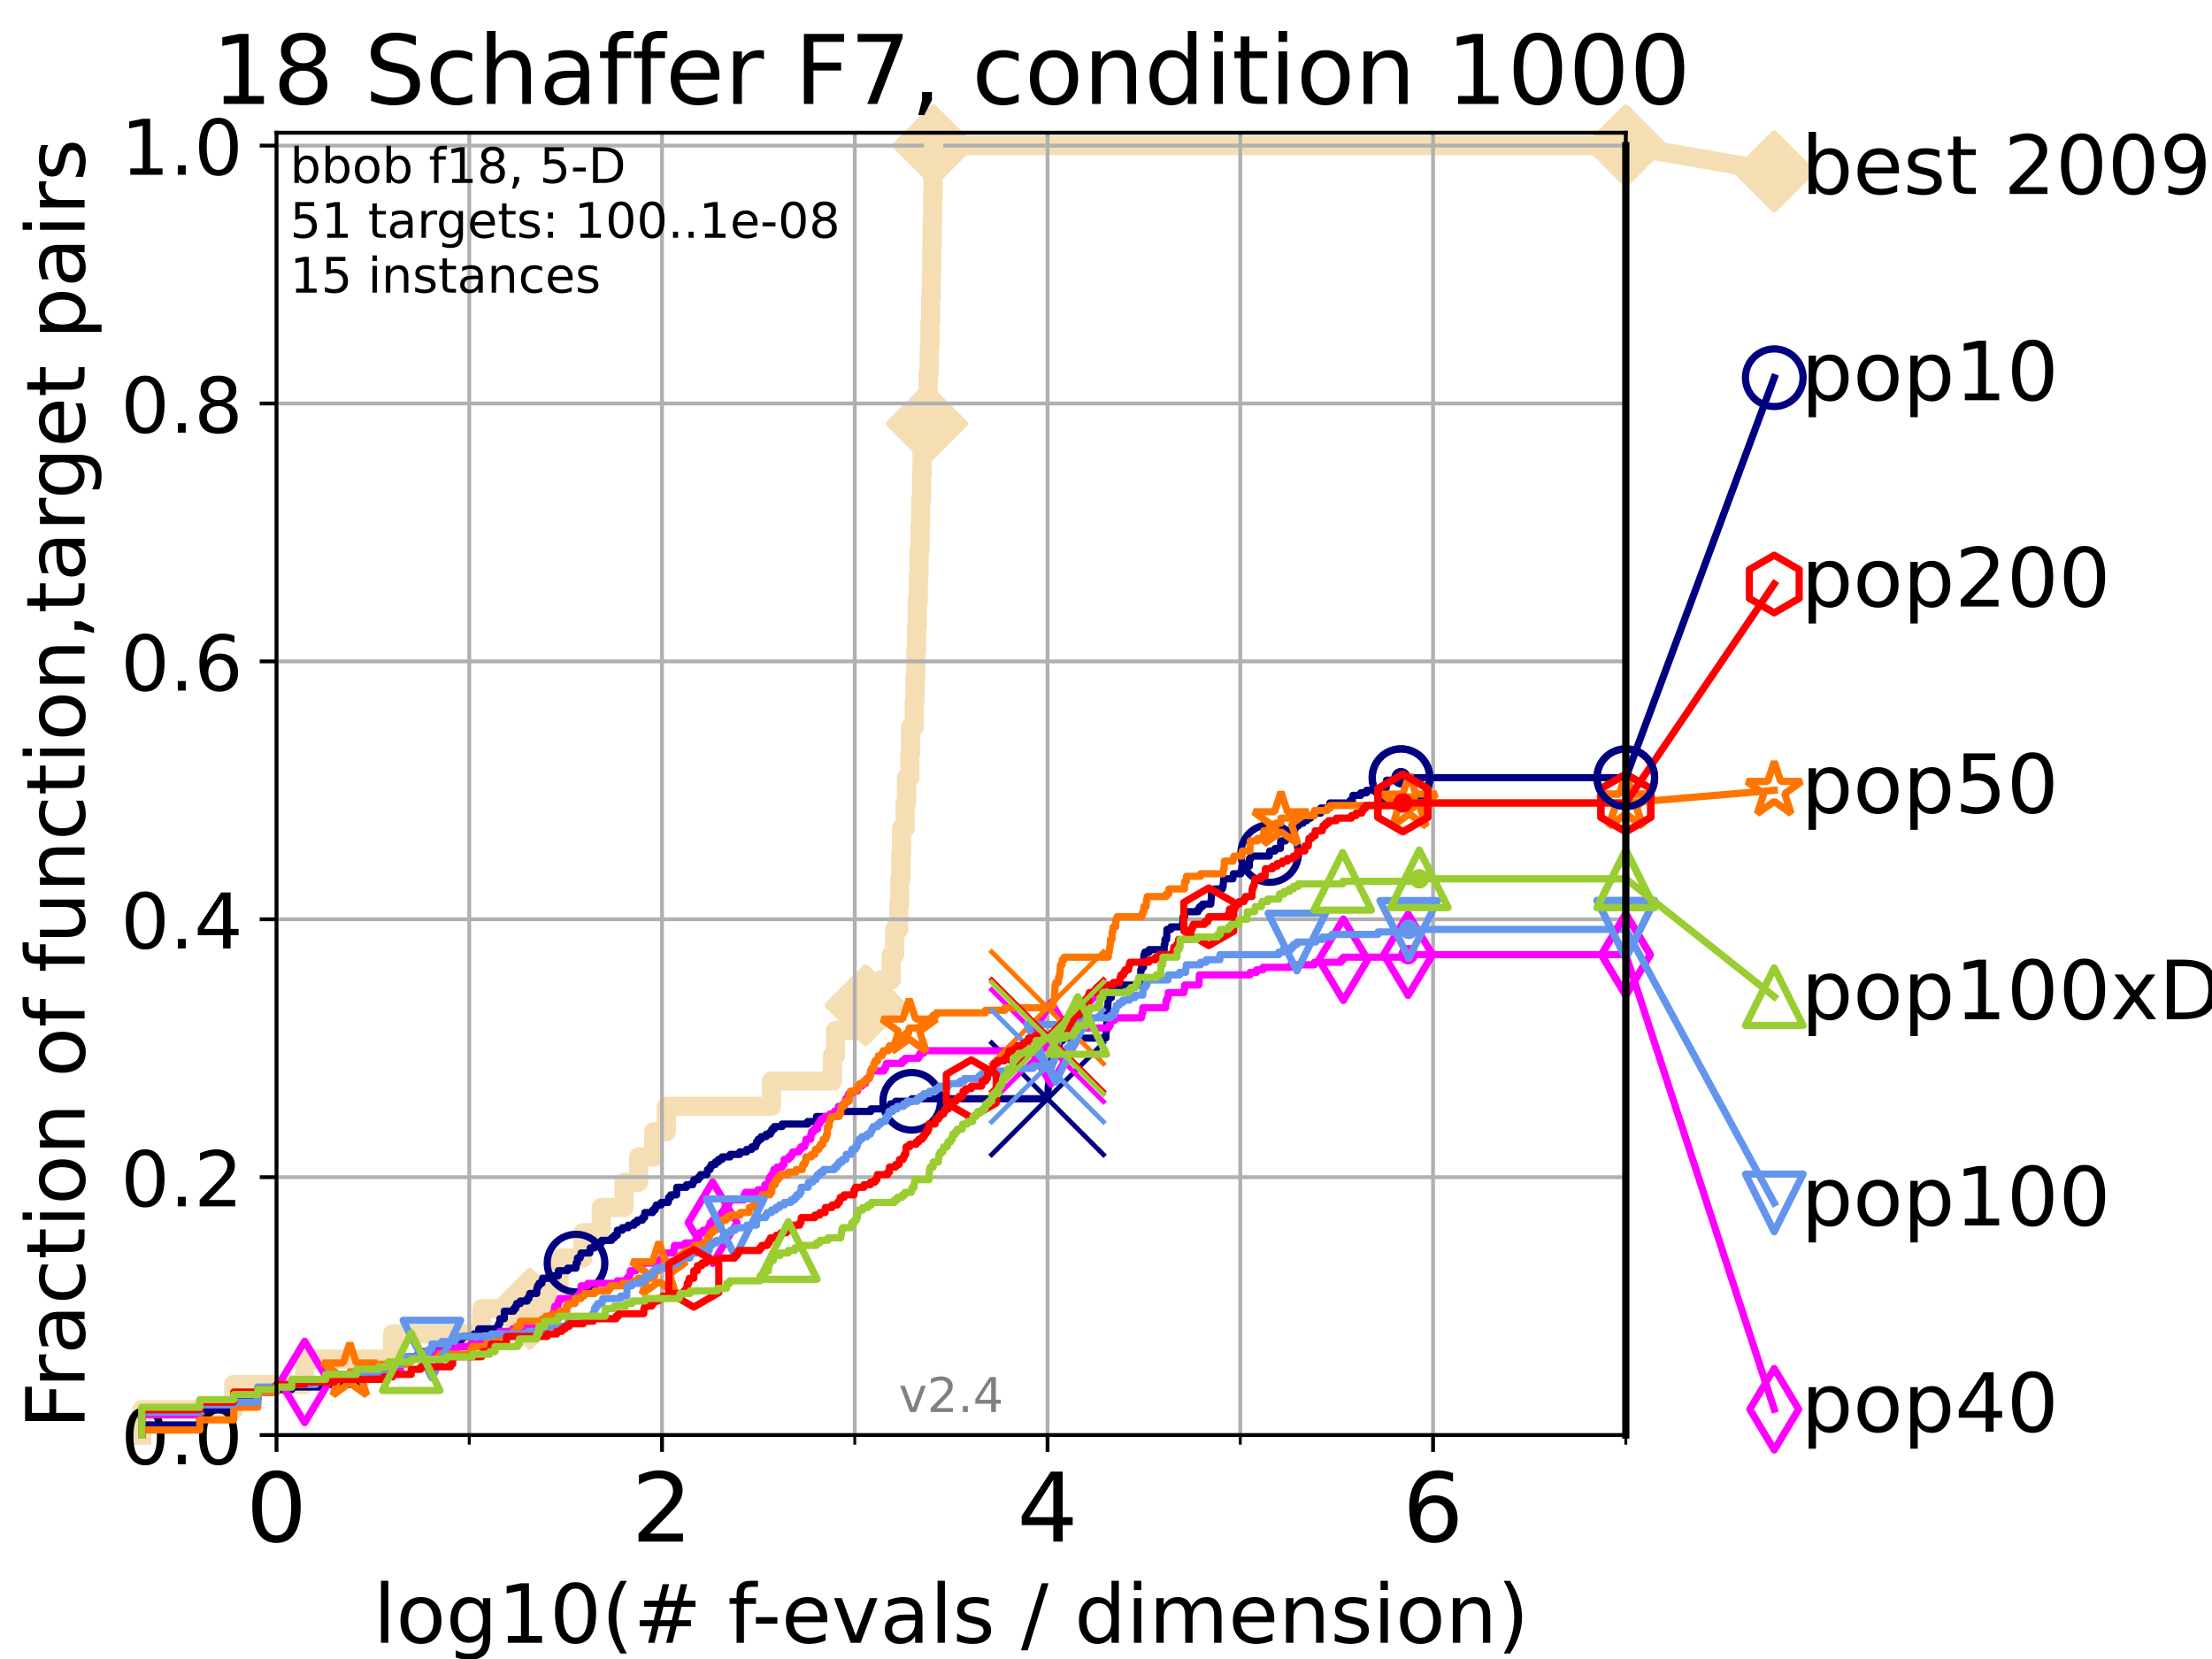<?xml version="1.0" encoding="utf-8" standalone="no"?>
<!DOCTYPE svg PUBLIC "-//W3C//DTD SVG 1.1//EN"
  "http://www.w3.org/Graphics/SVG/1.1/DTD/svg11.dtd">
<!-- Created with matplotlib (https://matplotlib.org/) -->
<svg height="345.6pt" version="1.1" viewBox="0 0 460.8 345.6" width="460.8pt" xmlns="http://www.w3.org/2000/svg" xmlns:xlink="http://www.w3.org/1999/xlink">
 <defs>
  <style type="text/css">*{stroke-linecap:butt;stroke-linejoin:round;}</style>
 </defs>
 <g id="figure_1">
  <g id="patch_1">
   <path d="M 0 345.6 
L 460.8 345.6 
L 460.8 0 
L 0 0 
z
" style="fill:#ffffff;"/>
  </g>
  <g id="axes_1">
   <g id="patch_2">
    <path d="M 57.6 298.944 
L 338.688 298.944 
L 338.688 27.648 
L 57.6 27.648 
z
" style="fill:#ffffff;"/>
   </g>
   <g id="line2d_1">
    <path d="M 29.533 298.944 
L 29.533 293.677 
L 48.692 293.677 
L 48.692 288.41 
L 63.468 288.41 
L 63.468 283.143 
L 81.776 283.143 
L 81.776 277.877 
L 100.344 277.877 
L 100.344 272.61 
L 110.359 272.61 
L 110.359 267.343 
L 116.443 267.343 
L 116.443 262.076 
L 121.4 262.076 
L 121.4 256.809 
L 125.256 256.809 
L 125.256 251.542 
L 130.019 251.542 
L 130.019 246.275 
L 133.033 246.275 
L 133.033 241.009 
L 136.189 241.009 
L 136.189 235.742 
L 138.828 235.742 
L 138.828 230.475 
L 160.708 230.475 
L 160.708 225.208 
L 173.413 225.208 
L 173.413 219.941 
L 174.035 219.941 
L 174.035 214.674 
L 180.339 214.674 
L 180.339 209.407 
L 183.423 209.407 
L 183.423 204.141 
L 185.655 204.141 
L 185.655 198.874 
L 186.374 198.874 
L 186.374 193.607 
L 187.219 193.607 
L 187.219 188.34 
L 187.412 188.34 
L 187.412 183.073 
L 187.665 183.073 
L 187.665 177.806 
L 187.806 177.806 
L 187.806 172.539 
L 188.536 172.539 
L 188.536 167.272 
L 188.851 167.272 
L 188.851 162.006 
L 189.555 162.006 
L 189.555 156.739 
L 189.702 156.739 
L 189.702 151.472 
L 190.464 151.472 
L 190.464 146.205 
L 190.61 146.205 
L 190.61 140.938 
L 190.801 140.938 
L 190.801 135.671 
L 190.937 135.671 
L 190.937 130.404 
L 191.095 130.404 
L 191.095 125.138 
L 191.288 125.138 
L 191.288 119.871 
L 191.456 119.871 
L 191.456 114.604 
L 191.665 114.604 
L 191.665 109.337 
L 191.815 109.337 
L 191.815 104.07 
L 191.981 104.07 
L 191.981 98.803 
L 192.089 98.803 
L 192.089 93.536 
L 193.113 93.536 
L 193.113 88.27 
L 193.197 88.27 
L 193.197 83.003 
L 193.332 83.003 
L 193.332 77.736 
L 193.572 77.736 
L 193.572 72.469 
L 193.726 72.469 
L 193.726 67.202 
L 193.879 67.202 
L 193.879 61.935 
L 194.002 61.935 
L 194.002 56.668 
L 194.097 56.668 
L 194.097 51.402 
L 194.187 51.402 
L 194.187 46.135 
L 194.288 46.135 
L 194.288 40.868 
L 194.373 40.868 
L 194.373 35.601 
L 194.463 35.601 
L 194.463 30.334 
L 338.688 30.334 
" style="fill:none;stroke:#f5deb3;stroke-linecap:square;stroke-width:4;"/>
   </g>
   <g id="line2d_2">
    <defs>
     <path d="M -0 7.778 
L 7.778 0 
L 0 -7.778 
L -7.778 -0 
z
" id="mc0528a5b26" style="stroke:#f5deb3;stroke-linejoin:miter;stroke-width:1.5;"/>
    </defs>
    <g>
     <use style="fill:#f5deb3;stroke:#f5deb3;stroke-linejoin:miter;stroke-width:1.5;" x="110.359" xlink:href="#mc0528a5b26" y="272.61"/>
     <use style="fill:#f5deb3;stroke:#f5deb3;stroke-linejoin:miter;stroke-width:1.5;" x="180.339" xlink:href="#mc0528a5b26" y="209.407"/>
     <use style="fill:#f5deb3;stroke:#f5deb3;stroke-linejoin:miter;stroke-width:1.5;" x="193.113" xlink:href="#mc0528a5b26" y="88.27"/>
     <use style="fill:#f5deb3;stroke:#f5deb3;stroke-linejoin:miter;stroke-width:1.5;" x="194.463" xlink:href="#mc0528a5b26" y="30.334"/>
     <use style="fill:#f5deb3;stroke:#f5deb3;stroke-linejoin:miter;stroke-width:1.5;" x="194.463" xlink:href="#mc0528a5b26" y="30.334"/>
     <use style="fill:#f5deb3;stroke:#f5deb3;stroke-linejoin:miter;stroke-width:1.5;" x="338.688" xlink:href="#mc0528a5b26" y="30.334"/>
    </g>
   </g>
   <g id="line2d_3">
    <path style="fill:none;stroke:#f5deb3;stroke-linecap:square;stroke-width:4;"/>
    <g/>
   </g>
   <g id="line2d_4">
    <path d="M 338.688 30.334 
L 369.608 35.706 
" style="fill:none;stroke:#f5deb3;stroke-linecap:square;stroke-width:4;"/>
    <g>
     <use style="fill:#f5deb3;stroke:#f5deb3;stroke-linejoin:miter;stroke-width:1.5;" x="338.688" xlink:href="#mc0528a5b26" y="30.334"/>
     <use style="fill:#f5deb3;stroke:#f5deb3;stroke-linejoin:miter;stroke-width:1.5;" x="369.608" xlink:href="#mc0528a5b26" y="35.706"/>
    </g>
   </g>
   <g id="matplotlib.axis_1">
    <g id="xtick_1">
     <g id="line2d_5">
      <path clip-path="url(#p60097d9fc9)" d="M 57.6 298.944 
L 57.6 27.648 
" style="fill:none;stroke:#b0b0b0;stroke-linecap:square;stroke-width:0.8;"/>
     </g>
     <g id="line2d_6">
      <defs>
       <path d="M 0 0 
L 0 3.5 
" id="m024d7ff956" style="stroke:#000000;stroke-width:0.8;"/>
      </defs>
      <g>
       <use style="stroke:#000000;stroke-width:0.8;" x="57.6" xlink:href="#m024d7ff956" y="298.944"/>
      </g>
     </g>
     <g id="text_1">
      <!-- 0 -->
      <g transform="translate(51.237 321.141)scale(0.2 -0.2)">
       <defs>
        <path d="M 31.781 66.406 
Q 24.172 66.406 20.328 58.906 
Q 16.5 51.422 16.5 36.375 
Q 16.5 21.391 20.328 13.891 
Q 24.172 6.391 31.781 6.391 
Q 39.453 6.391 43.281 13.891 
Q 47.125 21.391 47.125 36.375 
Q 47.125 51.422 43.281 58.906 
Q 39.453 66.406 31.781 66.406 
z
M 31.781 74.219 
Q 44.047 74.219 50.516 64.516 
Q 56.984 54.828 56.984 36.375 
Q 56.984 17.969 50.516 8.266 
Q 44.047 -1.422 31.781 -1.422 
Q 19.531 -1.422 13.062 8.266 
Q 6.594 17.969 6.594 36.375 
Q 6.594 54.828 13.062 64.516 
Q 19.531 74.219 31.781 74.219 
z
" id="DejaVuSans-48"/>
       </defs>
       <use xlink:href="#DejaVuSans-48"/>
      </g>
     </g>
    </g>
    <g id="xtick_2">
     <g id="line2d_7">
      <path clip-path="url(#p60097d9fc9)" d="M 137.911 298.944 
L 137.911 27.648 
" style="fill:none;stroke:#b0b0b0;stroke-linecap:square;stroke-width:0.8;"/>
     </g>
     <g id="line2d_8">
      <g>
       <use style="stroke:#000000;stroke-width:0.8;" x="137.911" xlink:href="#m024d7ff956" y="298.944"/>
      </g>
     </g>
     <g id="text_2">
      <!-- 2 -->
      <g transform="translate(131.548 321.141)scale(0.2 -0.2)">
       <defs>
        <path d="M 19.188 8.297 
L 53.609 8.297 
L 53.609 0 
L 7.328 0 
L 7.328 8.297 
Q 12.938 14.109 22.625 23.891 
Q 32.328 33.688 34.812 36.531 
Q 39.547 41.844 41.422 45.531 
Q 43.312 49.219 43.312 52.781 
Q 43.312 58.594 39.234 62.25 
Q 35.156 65.922 28.609 65.922 
Q 23.969 65.922 18.812 64.312 
Q 13.672 62.703 7.812 59.422 
L 7.812 69.391 
Q 13.766 71.781 18.938 73 
Q 24.125 74.219 28.422 74.219 
Q 39.75 74.219 46.484 68.547 
Q 53.219 62.891 53.219 53.422 
Q 53.219 48.922 51.531 44.891 
Q 49.859 40.875 45.406 35.406 
Q 44.188 33.984 37.641 27.219 
Q 31.109 20.453 19.188 8.297 
z
" id="DejaVuSans-50"/>
       </defs>
       <use xlink:href="#DejaVuSans-50"/>
      </g>
     </g>
    </g>
    <g id="xtick_3">
     <g id="line2d_9">
      <path clip-path="url(#p60097d9fc9)" d="M 218.222 298.944 
L 218.222 27.648 
" style="fill:none;stroke:#b0b0b0;stroke-linecap:square;stroke-width:0.8;"/>
     </g>
     <g id="line2d_10">
      <g>
       <use style="stroke:#000000;stroke-width:0.8;" x="218.222" xlink:href="#m024d7ff956" y="298.944"/>
      </g>
     </g>
     <g id="text_3">
      <!-- 4 -->
      <g transform="translate(211.859 321.141)scale(0.2 -0.2)">
       <defs>
        <path d="M 37.797 64.312 
L 12.891 25.391 
L 37.797 25.391 
z
M 35.203 72.906 
L 47.609 72.906 
L 47.609 25.391 
L 58.016 25.391 
L 58.016 17.188 
L 47.609 17.188 
L 47.609 0 
L 37.797 0 
L 37.797 17.188 
L 4.891 17.188 
L 4.891 26.703 
z
" id="DejaVuSans-52"/>
       </defs>
       <use xlink:href="#DejaVuSans-52"/>
      </g>
     </g>
    </g>
    <g id="xtick_4">
     <g id="line2d_11">
      <path clip-path="url(#p60097d9fc9)" d="M 298.533 298.944 
L 298.533 27.648 
" style="fill:none;stroke:#b0b0b0;stroke-linecap:square;stroke-width:0.8;"/>
     </g>
     <g id="line2d_12">
      <g>
       <use style="stroke:#000000;stroke-width:0.8;" x="298.533" xlink:href="#m024d7ff956" y="298.944"/>
      </g>
     </g>
     <g id="text_4">
      <!-- 6 -->
      <g transform="translate(292.17 321.141)scale(0.2 -0.2)">
       <defs>
        <path d="M 33.016 40.375 
Q 26.375 40.375 22.484 35.828 
Q 18.609 31.297 18.609 23.391 
Q 18.609 15.531 22.484 10.953 
Q 26.375 6.391 33.016 6.391 
Q 39.656 6.391 43.531 10.953 
Q 47.406 15.531 47.406 23.391 
Q 47.406 31.297 43.531 35.828 
Q 39.656 40.375 33.016 40.375 
z
M 52.594 71.297 
L 52.594 62.312 
Q 48.875 64.062 45.094 64.984 
Q 41.312 65.922 37.594 65.922 
Q 27.828 65.922 22.672 59.328 
Q 17.531 52.734 16.797 39.406 
Q 19.672 43.656 24.016 45.922 
Q 28.375 48.188 33.594 48.188 
Q 44.578 48.188 50.953 41.516 
Q 57.328 34.859 57.328 23.391 
Q 57.328 12.156 50.688 5.359 
Q 44.047 -1.422 33.016 -1.422 
Q 20.359 -1.422 13.672 8.266 
Q 6.984 17.969 6.984 36.375 
Q 6.984 53.656 15.188 63.938 
Q 23.391 74.219 37.203 74.219 
Q 40.922 74.219 44.703 73.484 
Q 48.484 72.75 52.594 71.297 
z
" id="DejaVuSans-54"/>
       </defs>
       <use xlink:href="#DejaVuSans-54"/>
      </g>
     </g>
    </g>
    <g id="xtick_5">
     <g id="line2d_13">
      <path clip-path="url(#p60097d9fc9)" d="M 97.755 298.944 
L 97.755 27.648 
" style="fill:none;stroke:#b0b0b0;stroke-linecap:square;stroke-width:0.8;"/>
     </g>
     <g id="line2d_14">
      <defs>
       <path d="M 0 0 
L 0 2 
" id="m22a2ac2c77" style="stroke:#000000;stroke-width:0.6;"/>
      </defs>
      <g>
       <use style="stroke:#000000;stroke-width:0.6;" x="97.755" xlink:href="#m22a2ac2c77" y="298.944"/>
      </g>
     </g>
    </g>
    <g id="xtick_6">
     <g id="line2d_15">
      <path clip-path="url(#p60097d9fc9)" d="M 178.066 298.944 
L 178.066 27.648 
" style="fill:none;stroke:#b0b0b0;stroke-linecap:square;stroke-width:0.8;"/>
     </g>
     <g id="line2d_16">
      <g>
       <use style="stroke:#000000;stroke-width:0.6;" x="178.066" xlink:href="#m22a2ac2c77" y="298.944"/>
      </g>
     </g>
    </g>
    <g id="xtick_7">
     <g id="line2d_17">
      <path clip-path="url(#p60097d9fc9)" d="M 258.377 298.944 
L 258.377 27.648 
" style="fill:none;stroke:#b0b0b0;stroke-linecap:square;stroke-width:0.8;"/>
     </g>
     <g id="line2d_18">
      <g>
       <use style="stroke:#000000;stroke-width:0.6;" x="258.377" xlink:href="#m22a2ac2c77" y="298.944"/>
      </g>
     </g>
    </g>
    <g id="xtick_8">
     <g id="line2d_19">
      <path clip-path="url(#p60097d9fc9)" d="M 338.688 298.944 
L 338.688 27.648 
" style="fill:none;stroke:#b0b0b0;stroke-linecap:square;stroke-width:0.8;"/>
     </g>
     <g id="line2d_20">
      <g>
       <use style="stroke:#000000;stroke-width:0.6;" x="338.688" xlink:href="#m22a2ac2c77" y="298.944"/>
      </g>
     </g>
    </g>
    <g id="text_5">
     <!-- log10(# f-evals / dimension) -->
     <g transform="translate(77.764 342.218)scale(0.17 -0.17)">
      <defs>
       <path d="M 9.422 75.984 
L 18.406 75.984 
L 18.406 0 
L 9.422 0 
z
" id="DejaVuSans-108"/>
       <path d="M 30.609 48.391 
Q 23.391 48.391 19.188 42.75 
Q 14.984 37.109 14.984 27.297 
Q 14.984 17.484 19.156 11.844 
Q 23.344 6.203 30.609 6.203 
Q 37.797 6.203 41.984 11.859 
Q 46.188 17.531 46.188 27.297 
Q 46.188 37.016 41.984 42.703 
Q 37.797 48.391 30.609 48.391 
z
M 30.609 56 
Q 42.328 56 49.016 48.375 
Q 55.719 40.766 55.719 27.297 
Q 55.719 13.875 49.016 6.219 
Q 42.328 -1.422 30.609 -1.422 
Q 18.844 -1.422 12.172 6.219 
Q 5.516 13.875 5.516 27.297 
Q 5.516 40.766 12.172 48.375 
Q 18.844 56 30.609 56 
z
" id="DejaVuSans-111"/>
       <path d="M 45.406 27.984 
Q 45.406 37.75 41.375 43.109 
Q 37.359 48.484 30.078 48.484 
Q 22.859 48.484 18.828 43.109 
Q 14.797 37.75 14.797 27.984 
Q 14.797 18.266 18.828 12.891 
Q 22.859 7.516 30.078 7.516 
Q 37.359 7.516 41.375 12.891 
Q 45.406 18.266 45.406 27.984 
z
M 54.391 6.781 
Q 54.391 -7.172 48.188 -13.984 
Q 42 -20.797 29.203 -20.797 
Q 24.469 -20.797 20.266 -20.094 
Q 16.062 -19.391 12.109 -17.922 
L 12.109 -9.188 
Q 16.062 -11.328 19.922 -12.344 
Q 23.781 -13.375 27.781 -13.375 
Q 36.625 -13.375 41.016 -8.766 
Q 45.406 -4.156 45.406 5.172 
L 45.406 9.625 
Q 42.625 4.781 38.281 2.391 
Q 33.938 0 27.875 0 
Q 17.828 0 11.672 7.656 
Q 5.516 15.328 5.516 27.984 
Q 5.516 40.672 11.672 48.328 
Q 17.828 56 27.875 56 
Q 33.938 56 38.281 53.609 
Q 42.625 51.219 45.406 46.391 
L 45.406 54.688 
L 54.391 54.688 
z
" id="DejaVuSans-103"/>
       <path d="M 12.406 8.297 
L 28.516 8.297 
L 28.516 63.922 
L 10.984 60.406 
L 10.984 69.391 
L 28.422 72.906 
L 38.281 72.906 
L 38.281 8.297 
L 54.391 8.297 
L 54.391 0 
L 12.406 0 
z
" id="DejaVuSans-49"/>
       <path d="M 31 75.875 
Q 24.469 64.656 21.281 53.656 
Q 18.109 42.672 18.109 31.391 
Q 18.109 20.125 21.312 9.062 
Q 24.516 -2 31 -13.188 
L 23.188 -13.188 
Q 15.875 -1.703 12.234 9.375 
Q 8.594 20.453 8.594 31.391 
Q 8.594 42.281 12.203 53.312 
Q 15.828 64.359 23.188 75.875 
z
" id="DejaVuSans-40"/>
       <path d="M 51.125 44 
L 36.922 44 
L 32.812 27.688 
L 47.125 27.688 
z
M 43.797 71.781 
L 38.719 51.516 
L 52.984 51.516 
L 58.109 71.781 
L 65.922 71.781 
L 60.891 51.516 
L 76.125 51.516 
L 76.125 44 
L 58.984 44 
L 54.984 27.688 
L 70.516 27.688 
L 70.516 20.219 
L 53.078 20.219 
L 48 0 
L 40.188 0 
L 45.219 20.219 
L 30.906 20.219 
L 25.875 0 
L 18.016 0 
L 23.094 20.219 
L 7.719 20.219 
L 7.719 27.688 
L 24.906 27.688 
L 29 44 
L 13.281 44 
L 13.281 51.516 
L 30.906 51.516 
L 35.891 71.781 
z
" id="DejaVuSans-35"/>
       <path id="DejaVuSans-32"/>
       <path d="M 37.109 75.984 
L 37.109 68.5 
L 28.516 68.5 
Q 23.688 68.5 21.797 66.547 
Q 19.922 64.594 19.922 59.516 
L 19.922 54.688 
L 34.719 54.688 
L 34.719 47.703 
L 19.922 47.703 
L 19.922 0 
L 10.891 0 
L 10.891 47.703 
L 2.297 47.703 
L 2.297 54.688 
L 10.891 54.688 
L 10.891 58.5 
Q 10.891 67.625 15.141 71.797 
Q 19.391 75.984 28.609 75.984 
z
" id="DejaVuSans-102"/>
       <path d="M 4.891 31.391 
L 31.203 31.391 
L 31.203 23.391 
L 4.891 23.391 
z
" id="DejaVuSans-45"/>
       <path d="M 56.203 29.594 
L 56.203 25.203 
L 14.891 25.203 
Q 15.484 15.922 20.484 11.062 
Q 25.484 6.203 34.422 6.203 
Q 39.594 6.203 44.453 7.469 
Q 49.312 8.734 54.109 11.281 
L 54.109 2.781 
Q 49.266 0.734 44.188 -0.344 
Q 39.109 -1.422 33.891 -1.422 
Q 20.797 -1.422 13.156 6.188 
Q 5.516 13.812 5.516 26.812 
Q 5.516 40.234 12.766 48.109 
Q 20.016 56 32.328 56 
Q 43.359 56 49.781 48.891 
Q 56.203 41.797 56.203 29.594 
z
M 47.219 32.234 
Q 47.125 39.594 43.094 43.984 
Q 39.062 48.391 32.422 48.391 
Q 24.906 48.391 20.391 44.141 
Q 15.875 39.891 15.188 32.172 
z
" id="DejaVuSans-101"/>
       <path d="M 2.984 54.688 
L 12.5 54.688 
L 29.594 8.797 
L 46.688 54.688 
L 56.203 54.688 
L 35.688 0 
L 23.484 0 
z
" id="DejaVuSans-118"/>
       <path d="M 34.281 27.484 
Q 23.391 27.484 19.188 25 
Q 14.984 22.516 14.984 16.5 
Q 14.984 11.719 18.141 8.906 
Q 21.297 6.109 26.703 6.109 
Q 34.188 6.109 38.703 11.406 
Q 43.219 16.703 43.219 25.484 
L 43.219 27.484 
z
M 52.203 31.203 
L 52.203 0 
L 43.219 0 
L 43.219 8.297 
Q 40.141 3.328 35.547 0.953 
Q 30.953 -1.422 24.312 -1.422 
Q 15.922 -1.422 10.953 3.297 
Q 6 8.016 6 15.922 
Q 6 25.141 12.172 29.828 
Q 18.359 34.516 30.609 34.516 
L 43.219 34.516 
L 43.219 35.406 
Q 43.219 41.609 39.141 45 
Q 35.062 48.391 27.688 48.391 
Q 23 48.391 18.547 47.266 
Q 14.109 46.141 10.016 43.891 
L 10.016 52.203 
Q 14.938 54.109 19.578 55.047 
Q 24.219 56 28.609 56 
Q 40.484 56 46.344 49.844 
Q 52.203 43.703 52.203 31.203 
z
" id="DejaVuSans-97"/>
       <path d="M 44.281 53.078 
L 44.281 44.578 
Q 40.484 46.531 36.375 47.5 
Q 32.281 48.484 27.875 48.484 
Q 21.188 48.484 17.844 46.438 
Q 14.5 44.391 14.5 40.281 
Q 14.5 37.156 16.891 35.375 
Q 19.281 33.594 26.516 31.984 
L 29.594 31.297 
Q 39.156 29.25 43.188 25.516 
Q 47.219 21.781 47.219 15.094 
Q 47.219 7.469 41.188 3.016 
Q 35.156 -1.422 24.609 -1.422 
Q 20.219 -1.422 15.453 -0.562 
Q 10.688 0.297 5.422 2 
L 5.422 11.281 
Q 10.406 8.688 15.234 7.391 
Q 20.062 6.109 24.812 6.109 
Q 31.156 6.109 34.562 8.281 
Q 37.984 10.453 37.984 14.406 
Q 37.984 18.062 35.516 20.016 
Q 33.062 21.969 24.703 23.781 
L 21.578 24.516 
Q 13.234 26.266 9.516 29.906 
Q 5.812 33.547 5.812 39.891 
Q 5.812 47.609 11.281 51.797 
Q 16.75 56 26.812 56 
Q 31.781 56 36.172 55.266 
Q 40.578 54.547 44.281 53.078 
z
" id="DejaVuSans-115"/>
       <path d="M 25.391 72.906 
L 33.688 72.906 
L 8.297 -9.281 
L 0 -9.281 
z
" id="DejaVuSans-47"/>
       <path d="M 45.406 46.391 
L 45.406 75.984 
L 54.391 75.984 
L 54.391 0 
L 45.406 0 
L 45.406 8.203 
Q 42.578 3.328 38.25 0.953 
Q 33.938 -1.422 27.875 -1.422 
Q 17.969 -1.422 11.734 6.484 
Q 5.516 14.406 5.516 27.297 
Q 5.516 40.188 11.734 48.094 
Q 17.969 56 27.875 56 
Q 33.938 56 38.25 53.625 
Q 42.578 51.266 45.406 46.391 
z
M 14.797 27.297 
Q 14.797 17.391 18.875 11.75 
Q 22.953 6.109 30.078 6.109 
Q 37.203 6.109 41.297 11.75 
Q 45.406 17.391 45.406 27.297 
Q 45.406 37.203 41.297 42.844 
Q 37.203 48.484 30.078 48.484 
Q 22.953 48.484 18.875 42.844 
Q 14.797 37.203 14.797 27.297 
z
" id="DejaVuSans-100"/>
       <path d="M 9.422 54.688 
L 18.406 54.688 
L 18.406 0 
L 9.422 0 
z
M 9.422 75.984 
L 18.406 75.984 
L 18.406 64.594 
L 9.422 64.594 
z
" id="DejaVuSans-105"/>
       <path d="M 52 44.188 
Q 55.375 50.25 60.062 53.125 
Q 64.75 56 71.094 56 
Q 79.641 56 84.281 50.016 
Q 88.922 44.047 88.922 33.016 
L 88.922 0 
L 79.891 0 
L 79.891 32.719 
Q 79.891 40.578 77.094 44.375 
Q 74.312 48.188 68.609 48.188 
Q 61.625 48.188 57.562 43.547 
Q 53.516 38.922 53.516 30.906 
L 53.516 0 
L 44.484 0 
L 44.484 32.719 
Q 44.484 40.625 41.703 44.406 
Q 38.922 48.188 33.109 48.188 
Q 26.219 48.188 22.156 43.531 
Q 18.109 38.875 18.109 30.906 
L 18.109 0 
L 9.078 0 
L 9.078 54.688 
L 18.109 54.688 
L 18.109 46.188 
Q 21.188 51.219 25.484 53.609 
Q 29.781 56 35.688 56 
Q 41.656 56 45.828 52.969 
Q 50 49.953 52 44.188 
z
" id="DejaVuSans-109"/>
       <path d="M 54.891 33.016 
L 54.891 0 
L 45.906 0 
L 45.906 32.719 
Q 45.906 40.484 42.875 44.328 
Q 39.844 48.188 33.797 48.188 
Q 26.516 48.188 22.312 43.547 
Q 18.109 38.922 18.109 30.906 
L 18.109 0 
L 9.078 0 
L 9.078 54.688 
L 18.109 54.688 
L 18.109 46.188 
Q 21.344 51.125 25.703 53.562 
Q 30.078 56 35.797 56 
Q 45.219 56 50.047 50.172 
Q 54.891 44.344 54.891 33.016 
z
" id="DejaVuSans-110"/>
       <path d="M 8.016 75.875 
L 15.828 75.875 
Q 23.141 64.359 26.781 53.312 
Q 30.422 42.281 30.422 31.391 
Q 30.422 20.453 26.781 9.375 
Q 23.141 -1.703 15.828 -13.188 
L 8.016 -13.188 
Q 14.5 -2 17.703 9.062 
Q 20.906 20.125 20.906 31.391 
Q 20.906 42.672 17.703 53.656 
Q 14.5 64.656 8.016 75.875 
z
" id="DejaVuSans-41"/>
      </defs>
      <use xlink:href="#DejaVuSans-108"/>
      <use x="27.783" xlink:href="#DejaVuSans-111"/>
      <use x="88.965" xlink:href="#DejaVuSans-103"/>
      <use x="152.441" xlink:href="#DejaVuSans-49"/>
      <use x="216.064" xlink:href="#DejaVuSans-48"/>
      <use x="279.688" xlink:href="#DejaVuSans-40"/>
      <use x="318.701" xlink:href="#DejaVuSans-35"/>
      <use x="402.49" xlink:href="#DejaVuSans-32"/>
      <use x="434.277" xlink:href="#DejaVuSans-102"/>
      <use x="463.982" xlink:href="#DejaVuSans-45"/>
      <use x="500.066" xlink:href="#DejaVuSans-101"/>
      <use x="561.59" xlink:href="#DejaVuSans-118"/>
      <use x="620.77" xlink:href="#DejaVuSans-97"/>
      <use x="682.049" xlink:href="#DejaVuSans-108"/>
      <use x="709.832" xlink:href="#DejaVuSans-115"/>
      <use x="761.932" xlink:href="#DejaVuSans-32"/>
      <use x="793.719" xlink:href="#DejaVuSans-47"/>
      <use x="827.41" xlink:href="#DejaVuSans-32"/>
      <use x="859.197" xlink:href="#DejaVuSans-100"/>
      <use x="922.674" xlink:href="#DejaVuSans-105"/>
      <use x="950.457" xlink:href="#DejaVuSans-109"/>
      <use x="1047.869" xlink:href="#DejaVuSans-101"/>
      <use x="1109.393" xlink:href="#DejaVuSans-110"/>
      <use x="1172.771" xlink:href="#DejaVuSans-115"/>
      <use x="1224.871" xlink:href="#DejaVuSans-105"/>
      <use x="1252.654" xlink:href="#DejaVuSans-111"/>
      <use x="1313.836" xlink:href="#DejaVuSans-110"/>
      <use x="1377.215" xlink:href="#DejaVuSans-41"/>
     </g>
    </g>
   </g>
   <g id="matplotlib.axis_2">
    <g id="ytick_1">
     <g id="line2d_21">
      <path clip-path="url(#p60097d9fc9)" d="M 57.6 298.944 
L 338.688 298.944 
" style="fill:none;stroke:#b0b0b0;stroke-linecap:square;stroke-width:0.8;"/>
     </g>
     <g id="line2d_22">
      <defs>
       <path d="M 0 0 
L -3.5 0 
" id="m6692aeb39b" style="stroke:#000000;stroke-width:0.8;"/>
      </defs>
      <g>
       <use style="stroke:#000000;stroke-width:0.8;" x="57.6" xlink:href="#m6692aeb39b" y="298.944"/>
      </g>
     </g>
     <g id="text_6">
      <!-- 0.0 -->
      <g transform="translate(25.155 305.023)scale(0.16 -0.16)">
       <defs>
        <path d="M 10.688 12.406 
L 21 12.406 
L 21 0 
L 10.688 0 
z
" id="DejaVuSans-46"/>
       </defs>
       <use xlink:href="#DejaVuSans-48"/>
       <use x="63.623" xlink:href="#DejaVuSans-46"/>
       <use x="95.41" xlink:href="#DejaVuSans-48"/>
      </g>
     </g>
    </g>
    <g id="ytick_2">
     <g id="line2d_23">
      <path clip-path="url(#p60097d9fc9)" d="M 57.6 245.222 
L 338.688 245.222 
" style="fill:none;stroke:#b0b0b0;stroke-linecap:square;stroke-width:0.8;"/>
     </g>
     <g id="line2d_24">
      <g>
       <use style="stroke:#000000;stroke-width:0.8;" x="57.6" xlink:href="#m6692aeb39b" y="245.222"/>
      </g>
     </g>
     <g id="text_7">
      <!-- 0.2 -->
      <g transform="translate(25.155 251.301)scale(0.16 -0.16)">
       <use xlink:href="#DejaVuSans-48"/>
       <use x="63.623" xlink:href="#DejaVuSans-46"/>
       <use x="95.41" xlink:href="#DejaVuSans-50"/>
      </g>
     </g>
    </g>
    <g id="ytick_3">
     <g id="line2d_25">
      <path clip-path="url(#p60097d9fc9)" d="M 57.6 191.5 
L 338.688 191.5 
" style="fill:none;stroke:#b0b0b0;stroke-linecap:square;stroke-width:0.8;"/>
     </g>
     <g id="line2d_26">
      <g>
       <use style="stroke:#000000;stroke-width:0.8;" x="57.6" xlink:href="#m6692aeb39b" y="191.5"/>
      </g>
     </g>
     <g id="text_8">
      <!-- 0.4 -->
      <g transform="translate(25.155 197.579)scale(0.16 -0.16)">
       <use xlink:href="#DejaVuSans-48"/>
       <use x="63.623" xlink:href="#DejaVuSans-46"/>
       <use x="95.41" xlink:href="#DejaVuSans-52"/>
      </g>
     </g>
    </g>
    <g id="ytick_4">
     <g id="line2d_27">
      <path clip-path="url(#p60097d9fc9)" d="M 57.6 137.778 
L 338.688 137.778 
" style="fill:none;stroke:#b0b0b0;stroke-linecap:square;stroke-width:0.8;"/>
     </g>
     <g id="line2d_28">
      <g>
       <use style="stroke:#000000;stroke-width:0.8;" x="57.6" xlink:href="#m6692aeb39b" y="137.778"/>
      </g>
     </g>
     <g id="text_9">
      <!-- 0.6 -->
      <g transform="translate(25.155 143.857)scale(0.16 -0.16)">
       <use xlink:href="#DejaVuSans-48"/>
       <use x="63.623" xlink:href="#DejaVuSans-46"/>
       <use x="95.41" xlink:href="#DejaVuSans-54"/>
      </g>
     </g>
    </g>
    <g id="ytick_5">
     <g id="line2d_29">
      <path clip-path="url(#p60097d9fc9)" d="M 57.6 84.056 
L 338.688 84.056 
" style="fill:none;stroke:#b0b0b0;stroke-linecap:square;stroke-width:0.8;"/>
     </g>
     <g id="line2d_30">
      <g>
       <use style="stroke:#000000;stroke-width:0.8;" x="57.6" xlink:href="#m6692aeb39b" y="84.056"/>
      </g>
     </g>
     <g id="text_10">
      <!-- 0.8 -->
      <g transform="translate(25.155 90.135)scale(0.16 -0.16)">
       <defs>
        <path d="M 31.781 34.625 
Q 24.75 34.625 20.719 30.859 
Q 16.703 27.094 16.703 20.516 
Q 16.703 13.922 20.719 10.156 
Q 24.75 6.391 31.781 6.391 
Q 38.812 6.391 42.859 10.172 
Q 46.922 13.969 46.922 20.516 
Q 46.922 27.094 42.891 30.859 
Q 38.875 34.625 31.781 34.625 
z
M 21.922 38.812 
Q 15.578 40.375 12.031 44.719 
Q 8.5 49.078 8.5 55.328 
Q 8.5 64.062 14.719 69.141 
Q 20.953 74.219 31.781 74.219 
Q 42.672 74.219 48.875 69.141 
Q 55.078 64.062 55.078 55.328 
Q 55.078 49.078 51.531 44.719 
Q 48 40.375 41.703 38.812 
Q 48.828 37.156 52.797 32.312 
Q 56.781 27.484 56.781 20.516 
Q 56.781 9.906 50.312 4.234 
Q 43.844 -1.422 31.781 -1.422 
Q 19.734 -1.422 13.25 4.234 
Q 6.781 9.906 6.781 20.516 
Q 6.781 27.484 10.781 32.312 
Q 14.797 37.156 21.922 38.812 
z
M 18.312 54.391 
Q 18.312 48.734 21.844 45.562 
Q 25.391 42.391 31.781 42.391 
Q 38.141 42.391 41.719 45.562 
Q 45.312 48.734 45.312 54.391 
Q 45.312 60.062 41.719 63.234 
Q 38.141 66.406 31.781 66.406 
Q 25.391 66.406 21.844 63.234 
Q 18.312 60.062 18.312 54.391 
z
" id="DejaVuSans-56"/>
       </defs>
       <use xlink:href="#DejaVuSans-48"/>
       <use x="63.623" xlink:href="#DejaVuSans-46"/>
       <use x="95.41" xlink:href="#DejaVuSans-56"/>
      </g>
     </g>
    </g>
    <g id="ytick_6">
     <g id="line2d_31">
      <path clip-path="url(#p60097d9fc9)" d="M 57.6 30.334 
L 338.688 30.334 
" style="fill:none;stroke:#b0b0b0;stroke-linecap:square;stroke-width:0.8;"/>
     </g>
     <g id="line2d_32">
      <g>
       <use style="stroke:#000000;stroke-width:0.8;" x="57.6" xlink:href="#m6692aeb39b" y="30.334"/>
      </g>
     </g>
     <g id="text_11">
      <!-- 1.0 -->
      <g transform="translate(25.155 36.413)scale(0.16 -0.16)">
       <use xlink:href="#DejaVuSans-49"/>
       <use x="63.623" xlink:href="#DejaVuSans-46"/>
       <use x="95.41" xlink:href="#DejaVuSans-48"/>
      </g>
     </g>
    </g>
    <g id="text_12">
     <!-- Fraction of function,target pairs -->
     <g transform="translate(17.62 297.681)rotate(-90)scale(0.17 -0.17)">
      <defs>
       <path d="M 9.812 72.906 
L 51.703 72.906 
L 51.703 64.594 
L 19.672 64.594 
L 19.672 43.109 
L 48.578 43.109 
L 48.578 34.812 
L 19.672 34.812 
L 19.672 0 
L 9.812 0 
z
" id="DejaVuSans-70"/>
       <path d="M 41.109 46.297 
Q 39.594 47.172 37.812 47.578 
Q 36.031 48 33.891 48 
Q 26.266 48 22.188 43.047 
Q 18.109 38.094 18.109 28.812 
L 18.109 0 
L 9.078 0 
L 9.078 54.688 
L 18.109 54.688 
L 18.109 46.188 
Q 20.953 51.172 25.484 53.578 
Q 30.031 56 36.531 56 
Q 37.453 56 38.578 55.875 
Q 39.703 55.766 41.062 55.516 
z
" id="DejaVuSans-114"/>
       <path d="M 48.781 52.594 
L 48.781 44.188 
Q 44.969 46.297 41.141 47.344 
Q 37.312 48.391 33.406 48.391 
Q 24.656 48.391 19.812 42.844 
Q 14.984 37.312 14.984 27.297 
Q 14.984 17.281 19.812 11.734 
Q 24.656 6.203 33.406 6.203 
Q 37.312 6.203 41.141 7.25 
Q 44.969 8.297 48.781 10.406 
L 48.781 2.094 
Q 45.016 0.344 40.984 -0.531 
Q 36.969 -1.422 32.422 -1.422 
Q 20.062 -1.422 12.781 6.344 
Q 5.516 14.109 5.516 27.297 
Q 5.516 40.672 12.859 48.328 
Q 20.219 56 33.016 56 
Q 37.156 56 41.109 55.141 
Q 45.062 54.297 48.781 52.594 
z
" id="DejaVuSans-99"/>
       <path d="M 18.312 70.219 
L 18.312 54.688 
L 36.812 54.688 
L 36.812 47.703 
L 18.312 47.703 
L 18.312 18.016 
Q 18.312 11.328 20.141 9.422 
Q 21.969 7.516 27.594 7.516 
L 36.812 7.516 
L 36.812 0 
L 27.594 0 
Q 17.188 0 13.234 3.875 
Q 9.281 7.766 9.281 18.016 
L 9.281 47.703 
L 2.688 47.703 
L 2.688 54.688 
L 9.281 54.688 
L 9.281 70.219 
z
" id="DejaVuSans-116"/>
       <path d="M 8.5 21.578 
L 8.5 54.688 
L 17.484 54.688 
L 17.484 21.922 
Q 17.484 14.156 20.5 10.266 
Q 23.531 6.391 29.594 6.391 
Q 36.859 6.391 41.078 11.031 
Q 45.312 15.672 45.312 23.688 
L 45.312 54.688 
L 54.297 54.688 
L 54.297 0 
L 45.312 0 
L 45.312 8.406 
Q 42.047 3.422 37.719 1 
Q 33.406 -1.422 27.688 -1.422 
Q 18.266 -1.422 13.375 4.438 
Q 8.5 10.297 8.5 21.578 
z
M 31.109 56 
z
" id="DejaVuSans-117"/>
       <path d="M 11.719 12.406 
L 22.016 12.406 
L 22.016 4 
L 14.016 -11.625 
L 7.719 -11.625 
L 11.719 4 
z
" id="DejaVuSans-44"/>
       <path d="M 18.109 8.203 
L 18.109 -20.797 
L 9.078 -20.797 
L 9.078 54.688 
L 18.109 54.688 
L 18.109 46.391 
Q 20.953 51.266 25.266 53.625 
Q 29.594 56 35.594 56 
Q 45.562 56 51.781 48.094 
Q 58.016 40.188 58.016 27.297 
Q 58.016 14.406 51.781 6.484 
Q 45.562 -1.422 35.594 -1.422 
Q 29.594 -1.422 25.266 0.953 
Q 20.953 3.328 18.109 8.203 
z
M 48.688 27.297 
Q 48.688 37.203 44.609 42.844 
Q 40.531 48.484 33.406 48.484 
Q 26.266 48.484 22.188 42.844 
Q 18.109 37.203 18.109 27.297 
Q 18.109 17.391 22.188 11.75 
Q 26.266 6.109 33.406 6.109 
Q 40.531 6.109 44.609 11.75 
Q 48.688 17.391 48.688 27.297 
z
" id="DejaVuSans-112"/>
      </defs>
      <use xlink:href="#DejaVuSans-70"/>
      <use x="50.27" xlink:href="#DejaVuSans-114"/>
      <use x="91.383" xlink:href="#DejaVuSans-97"/>
      <use x="152.662" xlink:href="#DejaVuSans-99"/>
      <use x="207.643" xlink:href="#DejaVuSans-116"/>
      <use x="246.852" xlink:href="#DejaVuSans-105"/>
      <use x="274.635" xlink:href="#DejaVuSans-111"/>
      <use x="335.816" xlink:href="#DejaVuSans-110"/>
      <use x="399.195" xlink:href="#DejaVuSans-32"/>
      <use x="430.982" xlink:href="#DejaVuSans-111"/>
      <use x="492.164" xlink:href="#DejaVuSans-102"/>
      <use x="527.369" xlink:href="#DejaVuSans-32"/>
      <use x="559.156" xlink:href="#DejaVuSans-102"/>
      <use x="594.361" xlink:href="#DejaVuSans-117"/>
      <use x="657.74" xlink:href="#DejaVuSans-110"/>
      <use x="721.119" xlink:href="#DejaVuSans-99"/>
      <use x="776.1" xlink:href="#DejaVuSans-116"/>
      <use x="815.309" xlink:href="#DejaVuSans-105"/>
      <use x="843.092" xlink:href="#DejaVuSans-111"/>
      <use x="904.273" xlink:href="#DejaVuSans-110"/>
      <use x="967.652" xlink:href="#DejaVuSans-44"/>
      <use x="999.439" xlink:href="#DejaVuSans-116"/>
      <use x="1038.648" xlink:href="#DejaVuSans-97"/>
      <use x="1099.928" xlink:href="#DejaVuSans-114"/>
      <use x="1139.291" xlink:href="#DejaVuSans-103"/>
      <use x="1202.768" xlink:href="#DejaVuSans-101"/>
      <use x="1264.291" xlink:href="#DejaVuSans-116"/>
      <use x="1303.5" xlink:href="#DejaVuSans-32"/>
      <use x="1335.287" xlink:href="#DejaVuSans-112"/>
      <use x="1398.764" xlink:href="#DejaVuSans-97"/>
      <use x="1460.043" xlink:href="#DejaVuSans-105"/>
      <use x="1487.826" xlink:href="#DejaVuSans-114"/>
      <use x="1528.939" xlink:href="#DejaVuSans-115"/>
     </g>
    </g>
   </g>
   <g id="line2d_33">
    <defs>
     <path d="M 0 1.5 
C 0.398 1.5 0.779 1.342 1.061 1.061 
C 1.342 0.779 1.5 0.398 1.5 0 
C 1.5 -0.398 1.342 -0.779 1.061 -1.061 
C 0.779 -1.342 0.398 -1.5 0 -1.5 
C -0.398 -1.5 -0.779 -1.342 -1.061 -1.061 
C -1.342 -0.779 -1.5 -0.398 -1.5 0 
C -1.5 0.398 -1.342 0.779 -1.061 1.061 
C -0.779 1.342 -0.398 1.5 0 1.5 
z
" id="ma0cf0d262d" style="stroke:#f5deb3;"/>
    </defs>
    <g>
     <use style="fill:#f5deb3;stroke:#f5deb3;" x="194.463" xlink:href="#ma0cf0d262d" y="30.334"/>
     <use style="fill:#f5deb3;stroke:#f5deb3;" x="194.463" xlink:href="#ma0cf0d262d" y="30.334"/>
    </g>
   </g>
   <g id="line2d_34">
    <defs>
     <path d="M 0 1.5 
C 0.398 1.5 0.779 1.342 1.061 1.061 
C 1.342 0.779 1.5 0.398 1.5 0 
C 1.5 -0.398 1.342 -0.779 1.061 -1.061 
C 0.779 -1.342 0.398 -1.5 0 -1.5 
C -0.398 -1.5 -0.779 -1.342 -1.061 -1.061 
C -1.342 -0.779 -1.5 -0.398 -1.5 0 
C -1.5 0.398 -1.342 0.779 -1.061 1.061 
C -0.779 1.342 -0.398 1.5 0 1.5 
z
" id="m1a146b605d" style="stroke:#000080;"/>
    </defs>
    <g>
     <use style="fill:#000080;stroke:#000080;" x="291.849" xlink:href="#m1a146b605d" y="162.006"/>
     <use style="fill:#000080;stroke:#000080;" x="291.849" xlink:href="#m1a146b605d" y="162.006"/>
    </g>
   </g>
   <g id="line2d_35">
    <path d="M 29.533 298.944 
L 29.533 296.837 
L 41.621 296.837 
L 41.621 293.677 
L 48.692 293.677 
L 48.692 291.57 
L 53.709 291.57 
L 53.709 289.99 
L 57.6 289.99 
L 57.6 289.464 
L 60.78 289.464 
L 60.78 288.937 
L 67.851 288.937 
L 67.851 288.41 
L 74.263 288.41 
L 74.263 287.357 
L 75.556 287.357 
L 75.556 286.83 
L 77.885 286.83 
L 77.885 285.777 
L 80.881 285.777 
L 80.881 284.723 
L 82.627 284.723 
L 82.627 284.197 
L 83.438 284.197 
L 83.438 283.67 
L 84.956 283.67 
L 84.956 282.617 
L 87.01 282.617 
L 87.01 282.09 
L 87.644 282.09 
L 87.644 281.563 
L 90.509 281.563 
L 90.509 280.51 
L 92.969 280.51 
L 92.969 279.983 
L 95.918 279.983 
L 95.918 278.93 
L 96.301 278.93 
L 96.301 278.403 
L 98.772 278.403 
L 98.772 277.877 
L 99.732 277.877 
L 99.732 276.823 
L 103.623 276.823 
L 103.623 276.296 
L 103.871 276.296 
L 103.871 275.77 
L 104.115 275.77 
L 104.115 274.716 
L 105.057 274.716 
L 105.057 273.136 
L 107.009 273.136 
L 107.009 272.61 
L 107.415 272.61 
L 107.415 272.083 
L 107.614 272.083 
L 107.614 271.556 
L 108.389 271.556 
L 108.389 271.03 
L 109.843 271.03 
L 109.843 270.503 
L 110.189 270.503 
L 110.189 269.976 
L 110.359 269.976 
L 110.359 269.45 
L 111.82 269.45 
L 111.82 268.396 
L 111.975 268.396 
L 111.975 267.87 
L 112.281 267.87 
L 112.281 267.343 
L 112.877 267.343 
L 112.877 266.816 
L 113.023 266.816 
L 113.023 266.289 
L 114.947 266.289 
L 114.947 265.763 
L 116.323 265.763 
L 116.323 264.709 
L 118.257 264.709 
L 118.257 264.183 
L 119.997 264.183 
L 119.997 263.129 
L 120.287 263.129 
L 120.287 262.076 
L 120.852 262.076 
L 120.852 261.549 
L 121.037 261.549 
L 121.037 261.023 
L 122.865 261.023 
L 122.948 259.969 
L 123.83 259.969 
L 123.83 259.443 
L 124.595 259.443 
L 124.595 258.916 
L 125.328 258.916 
L 125.328 258.389 
L 127.421 258.389 
L 127.421 257.862 
L 127.985 257.862 
L 127.985 257.336 
L 128.591 257.336 
L 128.591 256.282 
L 129.63 256.282 
L 129.63 255.756 
L 130.875 255.756 
L 130.875 255.229 
L 132.085 255.229 
L 132.085 254.702 
L 132.754 254.702 
L 132.754 254.176 
L 133.844 254.176 
L 133.844 253.649 
L 134.279 253.649 
L 134.322 252.596 
L 135.957 252.596 
L 135.957 252.069 
L 136.457 252.069 
L 136.457 251.542 
L 136.72 251.542 
L 136.72 251.016 
L 137.736 251.016 
L 137.736 250.489 
L 139.221 250.489 
L 139.285 249.436 
L 139.731 249.436 
L 139.731 248.909 
L 140.944 248.909 
L 140.974 247.329 
L 143.015 247.329 
L 143.015 246.802 
L 144.318 246.802 
L 144.318 246.275 
L 144.534 246.275 
L 144.534 245.749 
L 145.486 245.749 
L 145.486 245.222 
L 145.932 245.222 
L 145.932 244.695 
L 147.267 244.695 
L 147.267 244.169 
L 147.389 244.169 
L 147.389 243.642 
L 147.908 243.642 
L 147.908 243.115 
L 148.161 243.115 
L 148.161 242.589 
L 149.012 242.589 
L 149.012 242.062 
L 149.664 242.062 
L 149.664 241.535 
L 150.412 241.535 
L 150.412 241.009 
L 152.099 241.009 
L 152.099 240.482 
L 154.112 240.482 
L 154.112 239.955 
L 155.565 239.955 
L 155.565 239.428 
L 156.622 239.428 
L 156.622 238.902 
L 157.427 238.902 
L 157.427 238.375 
L 157.597 238.375 
L 157.597 237.848 
L 157.954 237.848 
L 157.954 237.322 
L 158.551 237.322 
L 158.551 236.795 
L 159.618 236.795 
L 159.618 236.268 
L 160.49 236.268 
L 160.49 235.742 
L 160.793 235.742 
L 160.793 235.215 
L 161.293 235.215 
L 161.293 234.688 
L 162.929 234.688 
L 162.929 234.162 
L 168.257 234.162 
L 168.257 233.635 
L 170.042 233.635 
L 170.092 232.582 
L 173.526 232.582 
L 173.526 232.055 
L 173.867 232.055 
L 173.867 231.528 
L 181.419 231.528 
L 181.419 231.001 
L 185.327 231.001 
L 185.327 230.475 
L 185.503 230.475 
L 185.503 229.948 
L 186.563 229.948 
L 186.563 229.421 
L 189.928 229.421 
L 189.928 228.895 
L 218.272 228.895 
L 218.37 226.261 
L 218.428 226.261 
L 218.528 224.681 
L 218.678 224.681 
L 218.782 223.628 
L 218.817 223.628 
L 218.876 222.048 
L 218.939 222.048 
L 219.003 220.994 
L 219.188 220.994 
L 219.292 219.414 
L 219.541 219.414 
L 219.541 218.888 
L 220.613 218.888 
L 220.707 216.781 
L 221.364 216.781 
L 221.364 216.254 
L 230.374 216.254 
L 230.435 214.674 
L 230.538 214.674 
L 230.64 209.934 
L 230.777 209.934 
L 230.852 208.354 
L 230.969 208.354 
L 230.969 207.827 
L 231.511 207.827 
L 231.584 206.247 
L 231.951 206.247 
L 231.951 205.721 
L 233.228 205.721 
L 233.228 205.194 
L 237.417 205.194 
L 237.485 203.614 
L 237.623 203.614 
L 237.645 202.034 
L 237.808 202.034 
L 237.808 201.507 
L 238.191 201.507 
L 238.249 199.4 
L 238.302 199.4 
L 238.302 198.874 
L 238.492 198.874 
L 238.492 198.347 
L 239.379 198.347 
L 239.379 197.82 
L 242.532 197.82 
L 242.532 196.767 
L 242.672 196.767 
L 242.69 195.714 
L 243.027 195.714 
L 243.093 193.607 
L 243.918 193.607 
L 243.918 193.08 
L 246.336 193.08 
L 246.383 192.027 
L 246.448 192.027 
L 246.478 190.973 
L 246.78 190.973 
L 246.794 189.92 
L 249.574 189.92 
L 249.574 189.393 
L 249.908 189.393 
L 249.908 188.867 
L 250.497 188.867 
L 250.497 188.34 
L 252.224 188.34 
L 252.314 187.287 
L 252.348 187.287 
L 252.348 186.233 
L 252.509 186.233 
L 252.509 185.706 
L 253.042 185.706 
L 253.042 185.18 
L 254.653 185.18 
L 254.653 184.653 
L 254.803 184.653 
L 254.911 183.073 
L 256.831 183.073 
L 256.918 182.02 
L 258.495 182.02 
L 258.495 181.493 
L 258.64 181.493 
L 258.718 180.44 
L 260.264 180.44 
L 260.28 178.86 
L 260.607 178.86 
L 260.607 178.333 
L 264.422 178.333 
L 264.489 177.28 
L 265.618 177.28 
L 265.618 176.753 
L 266.733 176.753 
L 266.788 175.173 
L 267.797 175.173 
L 267.797 174.646 
L 268.693 174.646 
L 268.693 174.119 
L 269.62 174.119 
L 269.701 172.539 
L 269.902 172.539 
L 269.902 172.013 
L 270.524 172.013 
L 270.524 171.486 
L 271.451 171.486 
L 271.451 170.959 
L 272.24 170.959 
L 272.24 170.433 
L 273.018 170.433 
L 273.018 169.906 
L 273.763 169.906 
L 273.763 169.379 
L 275.142 169.379 
L 275.143 168.326 
L 277.036 168.326 
L 277.043 167.272 
L 281.261 167.272 
L 281.261 166.746 
L 281.729 166.746 
L 281.825 165.692 
L 283.465 165.692 
L 283.465 165.166 
L 284.67 165.166 
L 284.67 164.639 
L 287.904 164.639 
L 287.904 164.112 
L 288.776 164.112 
L 288.841 162.532 
L 291.849 162.532 
L 291.849 162.006 
L 338.688 162.006 
L 338.688 162.006 
" style="fill:none;stroke:#000080;stroke-linecap:square;stroke-width:1.5;"/>
   </g>
   <g id="line2d_36">
    <defs>
     <path d="M 0 6 
C 1.591 6 3.117 5.368 4.243 4.243 
C 5.368 3.117 6 1.591 6 0 
C 6 -1.591 5.368 -3.117 4.243 -4.243 
C 3.117 -5.368 1.591 -6 0 -6 
C -1.591 -6 -3.117 -5.368 -4.243 -4.243 
C -5.368 -3.117 -6 -1.591 -6 0 
C -6 1.591 -5.368 3.117 -4.243 4.243 
C -3.117 5.368 -1.591 6 0 6 
z
" id="m54274dc6c4" style="stroke:#000080;stroke-width:1.5;"/>
    </defs>
    <g>
     <use style="fill-opacity:0;stroke:#000080;stroke-width:1.5;" x="119.997" xlink:href="#m54274dc6c4" y="263.129"/>
     <use style="fill-opacity:0;stroke:#000080;stroke-width:1.5;" x="189.928" xlink:href="#m54274dc6c4" y="229.421"/>
     <use style="fill-opacity:0;stroke:#000080;stroke-width:1.5;" x="264.489" xlink:href="#m54274dc6c4" y="177.806"/>
     <use style="fill-opacity:0;stroke:#000080;stroke-width:1.5;" x="291.849" xlink:href="#m54274dc6c4" y="162.006"/>
     <use style="fill-opacity:0;stroke:#000080;stroke-width:1.5;" x="291.849" xlink:href="#m54274dc6c4" y="162.006"/>
     <use style="fill-opacity:0;stroke:#000080;stroke-width:1.5;" x="338.688" xlink:href="#m54274dc6c4" y="162.006"/>
    </g>
   </g>
   <g id="line2d_37">
    <path style="fill:none;stroke:#000080;stroke-linecap:square;stroke-width:1.5;"/>
    <g/>
   </g>
   <g id="line2d_38">
    <path clip-path="url(#p60097d9fc9)" d="M 218.222 228.895 
" style="fill:none;stroke:#000080;stroke-linecap:square;stroke-width:1.5;"/>
    <defs>
     <path d="M -12 12 
L 12 -12 
M -12 -12 
L 12 12 
" id="mc702470303" style="stroke:#000080;"/>
    </defs>
    <g clip-path="url(#p60097d9fc9)">
     <use style="fill:#000080;stroke:#000080;" x="218.222" xlink:href="#mc702470303" y="228.895"/>
    </g>
   </g>
   <g id="line2d_39">
    <defs>
     <path d="M 0 1.5 
C 0.398 1.5 0.779 1.342 1.061 1.061 
C 1.342 0.779 1.5 0.398 1.5 0 
C 1.5 -0.398 1.342 -0.779 1.061 -1.061 
C 0.779 -1.342 0.398 -1.5 0 -1.5 
C -0.398 -1.5 -0.779 -1.342 -1.061 -1.061 
C -1.342 -0.779 -1.5 -0.398 -1.5 0 
C -1.5 0.398 -1.342 0.779 -1.061 1.061 
C -0.779 1.342 -0.398 1.5 0 1.5 
z
" id="m1468a33c9a" style="stroke:#ff00ff;"/>
    </defs>
    <g>
     <use style="fill:#ff00ff;stroke:#ff00ff;" x="293.335" xlink:href="#m1468a33c9a" y="198.874"/>
     <use style="fill:#ff00ff;stroke:#ff00ff;" x="293.335" xlink:href="#m1468a33c9a" y="198.874"/>
    </g>
   </g>
   <g id="line2d_40">
    <path d="M 29.533 298.944 
L 29.533 294.731 
L 41.621 294.731 
L 41.621 292.624 
L 48.692 292.624 
L 48.692 290.517 
L 53.709 290.517 
L 53.709 289.99 
L 57.6 289.99 
L 57.6 288.937 
L 60.78 288.937 
L 60.78 288.41 
L 63.468 288.41 
L 63.468 287.884 
L 69.688 287.884 
L 69.688 287.357 
L 76.759 287.357 
L 76.759 286.304 
L 80.881 286.304 
L 80.881 285.25 
L 83.438 285.25 
L 83.438 283.143 
L 85.667 283.143 
L 85.667 282.617 
L 88.847 282.617 
L 88.847 281.563 
L 93.864 281.563 
L 93.864 281.037 
L 95.125 281.037 
L 95.125 280.51 
L 98.101 280.51 
L 98.101 279.983 
L 100.04 279.983 
L 100.04 279.457 
L 101.507 279.457 
L 101.507 278.93 
L 102.597 278.93 
L 102.597 278.403 
L 103.871 278.403 
L 103.871 277.877 
L 104.115 277.877 
L 104.115 277.35 
L 106.803 277.35 
L 106.803 276.823 
L 108.389 276.823 
L 108.389 276.296 
L 112.281 276.296 
L 112.281 275.77 
L 113.311 275.77 
L 113.311 275.243 
L 113.595 275.243 
L 113.595 274.716 
L 114.419 274.716 
L 114.419 274.19 
L 115.077 274.19 
L 115.077 273.663 
L 115.46 273.663 
L 115.46 272.61 
L 115.586 272.61 
L 115.586 272.083 
L 116.203 272.083 
L 116.203 271.556 
L 116.323 271.556 
L 116.323 271.03 
L 116.562 271.03 
L 116.562 270.503 
L 120.191 270.503 
L 120.191 269.976 
L 120.666 269.976 
L 120.666 269.45 
L 121.037 269.45 
L 121.037 267.87 
L 122.447 267.87 
L 122.447 267.343 
L 128.591 267.343 
L 128.591 266.816 
L 130.559 266.816 
L 130.559 266.289 
L 130.979 266.289 
L 130.979 265.763 
L 131.185 265.763 
L 131.287 264.709 
L 132.47 264.709 
L 132.47 264.183 
L 132.801 264.183 
L 132.801 263.656 
L 133.756 263.656 
L 133.756 263.129 
L 136.72 263.129 
L 136.72 262.603 
L 137.771 262.603 
L 137.771 262.076 
L 138.358 262.076 
L 138.358 261.023 
L 140.287 261.023 
L 140.287 260.496 
L 140.439 260.496 
L 140.499 259.443 
L 142.753 259.443 
L 142.753 258.916 
L 144.912 258.916 
L 144.912 258.389 
L 145.373 258.389 
L 145.373 257.862 
L 145.599 257.862 
L 145.599 257.336 
L 145.711 257.336 
L 145.711 256.809 
L 146.453 256.809 
L 146.453 256.282 
L 147.49 256.282 
L 147.49 255.756 
L 147.789 255.756 
L 147.789 255.229 
L 147.927 255.229 
L 147.927 254.702 
L 148.45 254.702 
L 148.45 254.176 
L 149.664 254.176 
L 149.664 253.649 
L 150.258 253.649 
L 150.258 252.596 
L 150.716 252.596 
L 150.716 252.069 
L 150.999 252.069 
L 150.999 251.542 
L 151.228 251.542 
L 151.228 251.016 
L 151.772 251.016 
L 151.772 250.489 
L 151.991 250.489 
L 151.991 249.962 
L 154.998 249.962 
L 154.998 248.909 
L 155.271 248.909 
L 155.271 248.382 
L 157.899 248.382 
L 157.899 247.855 
L 159.324 247.855 
L 159.324 246.802 
L 160.133 246.802 
L 160.133 245.749 
L 160.346 245.749 
L 160.346 245.222 
L 160.737 245.222 
L 160.737 244.695 
L 161.174 244.695 
L 161.174 243.642 
L 161.859 243.642 
L 161.859 243.115 
L 162.979 243.115 
L 162.979 242.589 
L 163.332 242.589 
L 163.34 241.535 
L 164.264 241.535 
L 164.264 241.009 
L 164.817 241.009 
L 164.817 240.482 
L 165.135 240.482 
L 165.135 239.955 
L 166.467 239.955 
L 166.467 239.428 
L 166.849 239.428 
L 166.849 238.902 
L 167.609 238.902 
L 167.609 238.375 
L 167.811 238.375 
L 167.892 237.322 
L 168.9 237.322 
L 168.918 236.268 
L 169.07 236.268 
L 169.07 235.742 
L 169.554 235.742 
L 169.554 235.215 
L 170.316 235.215 
L 170.354 234.162 
L 170.741 234.162 
L 170.741 233.635 
L 171.046 233.635 
L 171.046 233.108 
L 171.811 233.108 
L 171.811 232.582 
L 172.905 232.582 
L 172.905 232.055 
L 173.933 232.055 
L 173.933 231.528 
L 174.559 231.528 
L 174.644 230.475 
L 175.646 230.475 
L 175.646 229.948 
L 176.167 229.948 
L 176.171 228.895 
L 176.593 228.895 
L 176.593 228.368 
L 176.786 228.368 
L 176.786 227.841 
L 177.431 227.841 
L 177.431 227.315 
L 178.632 227.315 
L 178.632 226.788 
L 178.767 226.788 
L 178.767 226.261 
L 179.572 226.261 
L 179.572 225.735 
L 180.278 225.735 
L 180.278 225.208 
L 180.549 225.208 
L 180.549 224.681 
L 181.082 224.681 
L 181.082 224.155 
L 181.269 224.155 
L 181.269 223.628 
L 181.471 223.628 
L 181.471 223.101 
L 184.162 223.101 
L 184.162 222.575 
L 184.464 222.575 
L 184.464 222.048 
L 184.659 222.048 
L 184.659 221.521 
L 187.935 221.521 
L 187.935 220.994 
L 188.517 220.994 
L 188.517 220.468 
L 191.354 220.468 
L 191.354 219.941 
L 191.662 219.941 
L 191.662 219.414 
L 192.424 219.414 
L 192.424 218.888 
L 215.949 218.888 
L 215.949 218.361 
L 217.556 218.361 
L 217.556 217.834 
L 218.955 217.834 
L 218.955 217.308 
L 219.233 217.308 
L 219.233 216.781 
L 219.472 216.781 
L 219.472 216.254 
L 219.949 216.254 
L 219.949 215.201 
L 220.573 215.201 
L 220.597 214.148 
L 230.946 214.148 
L 230.946 213.621 
L 231.287 213.621 
L 231.321 212.567 
L 232.191 212.567 
L 232.191 212.041 
L 237.782 212.041 
L 237.782 211.514 
L 237.913 211.514 
L 237.913 210.987 
L 238.061 210.987 
L 238.061 209.934 
L 242.838 209.934 
L 242.911 208.354 
L 243.174 208.354 
L 243.174 207.827 
L 243.364 207.827 
L 243.364 206.774 
L 246.622 206.774 
L 246.622 206.247 
L 246.75 206.247 
L 246.785 205.194 
L 249.747 205.194 
L 249.854 203.087 
L 260.397 203.087 
L 260.397 202.56 
L 261.765 202.56 
L 261.765 202.034 
L 263.111 202.034 
L 263.111 201.507 
L 268.847 201.507 
L 268.847 200.98 
L 273.809 200.98 
L 273.809 200.454 
L 279.318 200.454 
L 279.318 199.927 
L 279.835 199.927 
L 279.835 199.4 
L 293.335 199.4 
L 293.335 198.874 
L 338.688 198.874 
L 338.688 198.874 
" style="fill:none;stroke:#ff00ff;stroke-linecap:square;stroke-width:1.5;"/>
   </g>
   <g id="line2d_41">
    <defs>
     <path d="M -0 8.485 
L 5.091 0 
L 0 -8.485 
L -5.091 -0 
z
" id="ma2159c8033" style="stroke:#ff00ff;stroke-linejoin:miter;stroke-width:1.5;"/>
    </defs>
    <g>
     <use style="fill-opacity:0;stroke:#ff00ff;stroke-linejoin:miter;stroke-width:1.5;" x="63.468" xlink:href="#ma2159c8033" y="287.884"/>
     <use style="fill-opacity:0;stroke:#ff00ff;stroke-linejoin:miter;stroke-width:1.5;" x="148.45" xlink:href="#ma2159c8033" y="254.702"/>
     <use style="fill-opacity:0;stroke:#ff00ff;stroke-linejoin:miter;stroke-width:1.5;" x="218.955" xlink:href="#ma2159c8033" y="217.308"/>
     <use style="fill-opacity:0;stroke:#ff00ff;stroke-linejoin:miter;stroke-width:1.5;" x="279.835" xlink:href="#ma2159c8033" y="199.927"/>
     <use style="fill-opacity:0;stroke:#ff00ff;stroke-linejoin:miter;stroke-width:1.5;" x="293.335" xlink:href="#ma2159c8033" y="198.874"/>
     <use style="fill-opacity:0;stroke:#ff00ff;stroke-linejoin:miter;stroke-width:1.5;" x="338.688" xlink:href="#ma2159c8033" y="198.874"/>
    </g>
   </g>
   <g id="line2d_42">
    <path style="fill:none;stroke:#ff00ff;stroke-linecap:square;stroke-width:1.5;"/>
    <g/>
   </g>
   <g id="line2d_43">
    <path clip-path="url(#p60097d9fc9)" d="M 218.222 217.834 
" style="fill:none;stroke:#ff00ff;stroke-linecap:square;stroke-width:1.5;"/>
    <defs>
     <path d="M -12 12 
L 12 -12 
M -12 -12 
L 12 12 
" id="mb6afafb988" style="stroke:#ff00ff;"/>
    </defs>
    <g clip-path="url(#p60097d9fc9)">
     <use style="fill:#ff00ff;stroke:#ff00ff;" x="218.222" xlink:href="#mb6afafb988" y="217.834"/>
    </g>
   </g>
   <g id="line2d_44">
    <defs>
     <path d="M 0 1.5 
C 0.398 1.5 0.779 1.342 1.061 1.061 
C 1.342 0.779 1.5 0.398 1.5 0 
C 1.5 -0.398 1.342 -0.779 1.061 -1.061 
C 0.779 -1.342 0.398 -1.5 0 -1.5 
C -0.398 -1.5 -0.779 -1.342 -1.061 -1.061 
C -1.342 -0.779 -1.5 -0.398 -1.5 0 
C -1.5 0.398 -1.342 0.779 -1.061 1.061 
C -0.779 1.342 -0.398 1.5 0 1.5 
z
" id="mae8d89aeab" style="stroke:#ff7500;"/>
    </defs>
    <g>
     <use style="fill:#ff7500;stroke:#ff7500;" x="293.577" xlink:href="#mae8d89aeab" y="167.272"/>
     <use style="fill:#ff7500;stroke:#ff7500;" x="293.577" xlink:href="#mae8d89aeab" y="167.272"/>
    </g>
   </g>
   <g id="line2d_45">
    <path d="M 29.533 298.944 
L 29.533 297.891 
L 41.621 297.891 
L 41.621 295.784 
L 48.692 295.784 
L 48.692 293.15 
L 53.709 293.15 
L 53.709 289.99 
L 57.6 289.99 
L 57.6 288.937 
L 60.78 288.937 
L 60.78 288.41 
L 63.468 288.41 
L 63.468 287.357 
L 67.851 287.357 
L 67.851 286.83 
L 72.868 286.83 
L 72.868 285.777 
L 75.556 285.777 
L 75.556 285.25 
L 78.942 285.25 
L 78.942 284.197 
L 84.956 284.197 
L 84.956 283.67 
L 85.667 283.67 
L 85.667 283.143 
L 91.535 283.143 
L 91.535 282.09 
L 98.101 282.09 
L 98.101 281.037 
L 98.439 281.037 
L 98.439 280.51 
L 101.507 280.51 
L 101.507 279.457 
L 101.786 279.457 
L 101.786 278.93 
L 102.859 278.93 
L 102.859 278.403 
L 106.169 278.403 
L 106.169 277.877 
L 107.009 277.877 
L 107.009 277.35 
L 107.614 277.35 
L 107.614 276.296 
L 108.389 276.296 
L 108.389 275.243 
L 113.023 275.243 
L 113.023 274.716 
L 113.735 274.716 
L 113.735 274.19 
L 115.333 274.19 
L 115.333 273.663 
L 116.562 273.663 
L 116.562 273.136 
L 118.04 273.136 
L 118.04 272.083 
L 118.364 272.083 
L 118.364 271.556 
L 119.801 271.556 
L 119.801 270.503 
L 121.037 270.503 
L 121.037 269.976 
L 121.668 269.976 
L 121.668 269.45 
L 123.908 269.45 
L 123.908 268.923 
L 126.773 268.923 
L 126.773 268.396 
L 127.165 268.396 
L 127.165 267.87 
L 129.742 267.87 
L 129.742 267.343 
L 132.085 267.343 
L 132.085 266.816 
L 132.94 266.816 
L 132.94 266.289 
L 135.957 266.289 
L 135.957 265.763 
L 136.419 265.763 
L 136.495 264.709 
L 137.271 264.709 
L 137.271 264.183 
L 138.084 264.183 
L 138.084 263.656 
L 140.226 263.656 
L 140.226 263.129 
L 140.379 263.129 
L 140.379 262.603 
L 141.09 262.603 
L 141.09 262.076 
L 141.549 262.076 
L 141.549 261.549 
L 142.27 261.549 
L 142.27 261.023 
L 142.989 261.023 
L 142.989 260.496 
L 144.558 260.496 
L 144.558 259.443 
L 146.474 259.443 
L 146.474 258.916 
L 147.206 258.916 
L 147.206 258.389 
L 147.328 258.389 
L 147.328 257.862 
L 147.77 257.862 
L 147.77 257.336 
L 147.888 257.336 
L 147.888 256.809 
L 148.45 256.809 
L 148.45 256.282 
L 149.141 256.282 
L 149.141 255.756 
L 149.911 255.756 
L 149.911 255.229 
L 150.172 255.229 
L 150.172 254.176 
L 151.228 254.176 
L 151.228 253.649 
L 152.115 253.649 
L 152.115 253.122 
L 154.195 253.122 
L 154.195 252.596 
L 156.053 252.596 
L 156.102 251.542 
L 156.918 251.542 
L 156.918 251.016 
L 157.675 251.016 
L 157.675 250.489 
L 158.097 250.489 
L 158.097 249.962 
L 158.721 249.962 
L 158.753 248.909 
L 160.394 248.909 
L 160.394 248.382 
L 160.774 248.382 
L 160.868 246.802 
L 161.484 246.802 
L 161.484 246.275 
L 161.601 246.275 
L 161.601 245.749 
L 162.087 245.749 
L 162.087 245.222 
L 162.534 245.222 
L 162.534 244.695 
L 164.195 244.695 
L 164.195 244.169 
L 165.824 244.169 
L 165.824 243.642 
L 167.139 243.642 
L 167.23 242.589 
L 167.659 242.589 
L 167.659 242.062 
L 167.861 242.062 
L 167.861 241.009 
L 169.018 241.009 
L 169.018 240.482 
L 169.763 240.482 
L 169.842 239.428 
L 170.575 239.428 
L 170.575 238.902 
L 170.915 238.902 
L 170.915 238.375 
L 171.412 238.375 
L 171.504 237.322 
L 172.025 237.322 
L 172.025 236.795 
L 172.187 236.795 
L 172.187 236.268 
L 172.362 236.268 
L 172.381 234.688 
L 172.725 234.688 
L 172.759 233.635 
L 172.872 233.635 
L 172.872 233.108 
L 173.156 233.108 
L 173.156 232.582 
L 174.825 232.582 
L 174.825 232.055 
L 175.113 232.055 
L 175.203 230.475 
L 175.833 230.475 
L 175.833 229.948 
L 176.038 229.948 
L 176.038 229.421 
L 176.894 229.421 
L 176.917 228.368 
L 177.046 228.368 
L 177.128 227.315 
L 178.319 227.315 
L 178.319 226.788 
L 178.7 226.788 
L 178.7 226.261 
L 179.076 226.261 
L 179.076 225.735 
L 179.962 225.735 
L 179.962 225.208 
L 180.476 225.208 
L 180.476 224.681 
L 181.082 224.681 
L 181.082 224.155 
L 181.313 224.155 
L 181.347 223.101 
L 181.557 223.101 
L 181.557 222.575 
L 182.044 222.575 
L 182.058 221.521 
L 182.306 221.521 
L 182.306 220.994 
L 182.829 220.994 
L 182.829 220.468 
L 182.982 220.468 
L 182.982 219.941 
L 183.749 219.941 
L 183.749 219.414 
L 183.994 219.414 
L 183.994 218.888 
L 185.039 218.888 
L 185.039 218.361 
L 185.272 218.361 
L 185.272 217.834 
L 186.659 217.834 
L 186.659 217.308 
L 186.955 217.308 
L 186.978 216.254 
L 188.227 216.254 
L 188.227 215.728 
L 188.787 215.728 
L 188.787 215.201 
L 189.28 215.201 
L 189.28 214.674 
L 189.397 214.674 
L 189.397 214.148 
L 191.786 214.148 
L 191.786 213.621 
L 192.045 213.621 
L 192.045 213.094 
L 193.398 213.094 
L 193.398 212.567 
L 193.924 212.567 
L 193.924 212.041 
L 194.384 212.041 
L 194.384 211.514 
L 195.055 211.514 
L 195.055 210.987 
L 205.28 210.987 
L 205.28 210.461 
L 209.324 210.461 
L 209.324 209.934 
L 218.86 209.934 
L 218.86 209.407 
L 219.374 209.407 
L 219.442 208.354 
L 219.635 208.354 
L 219.714 206.247 
L 219.78 206.247 
L 219.794 205.194 
L 219.942 205.194 
L 219.942 204.667 
L 220.484 204.667 
L 220.503 203.614 
L 220.677 203.614 
L 220.677 203.087 
L 220.796 203.087 
L 220.907 200.98 
L 221.259 200.98 
L 221.277 199.927 
L 221.684 199.927 
L 221.684 199.4 
L 230.879 199.4 
L 230.927 198.347 
L 231.076 198.347 
L 231.173 197.294 
L 231.256 197.294 
L 231.33 195.714 
L 231.644 195.714 
L 231.682 194.133 
L 231.805 194.133 
L 231.894 193.08 
L 232.402 193.08 
L 232.479 191.5 
L 232.696 191.5 
L 232.696 190.973 
L 237.865 190.973 
L 237.865 190.447 
L 238.067 190.447 
L 238.067 189.92 
L 238.276 189.92 
L 238.291 188.867 
L 238.767 188.867 
L 238.856 187.287 
L 239.007 187.287 
L 239.007 186.76 
L 242.945 186.76 
L 242.945 186.233 
L 243.475 186.233 
L 243.516 185.18 
L 246.752 185.18 
L 246.772 183.6 
L 247.134 183.6 
L 247.156 182.546 
L 250.105 182.546 
L 250.105 182.02 
L 254.789 182.02 
L 254.898 180.966 
L 255.019 180.966 
L 255.054 179.386 
L 256.854 179.386 
L 256.854 178.86 
L 257.046 178.86 
L 257.046 178.333 
L 258.756 178.333 
L 258.762 177.28 
L 260.389 177.28 
L 260.454 175.173 
L 261.937 175.173 
L 261.937 174.646 
L 263.245 174.646 
L 263.282 173.066 
L 264.56 173.066 
L 264.56 172.539 
L 265.705 172.539 
L 265.742 171.486 
L 266.815 171.486 
L 266.849 170.433 
L 269.774 170.433 
L 269.774 169.906 
L 273.806 169.906 
L 273.824 168.853 
L 276.471 168.853 
L 276.471 168.326 
L 277.098 168.326 
L 277.098 167.799 
L 293.577 167.799 
L 293.577 167.272 
L 338.688 167.272 
L 338.688 167.272 
" style="fill:none;stroke:#ff7500;stroke-linecap:square;stroke-width:1.5;"/>
   </g>
   <g id="line2d_46">
    <defs>
     <path d="M 0 -6 
L -1.347 -1.854 
L -5.706 -1.854 
L -2.18 0.708 
L -3.527 4.854 
L -0 2.292 
L 3.527 4.854 
L 2.18 0.708 
L 5.706 -1.854 
L 1.347 -1.854 
z
" id="m3b0fc18f23" style="stroke:#ff7500;stroke-linejoin:bevel;stroke-width:1.5;"/>
    </defs>
    <g>
     <use style="fill-opacity:0;stroke:#ff7500;stroke-linejoin:bevel;stroke-width:1.5;" x="72.868" xlink:href="#m3b0fc18f23" y="285.777"/>
     <use style="fill-opacity:0;stroke:#ff7500;stroke-linejoin:bevel;stroke-width:1.5;" x="137.271" xlink:href="#m3b0fc18f23" y="264.709"/>
     <use style="fill-opacity:0;stroke:#ff7500;stroke-linejoin:bevel;stroke-width:1.5;" x="189.397" xlink:href="#m3b0fc18f23" y="214.148"/>
     <use style="fill-opacity:0;stroke:#ff7500;stroke-linejoin:bevel;stroke-width:1.5;" x="266.849" xlink:href="#m3b0fc18f23" y="170.959"/>
     <use style="fill-opacity:0;stroke:#ff7500;stroke-linejoin:bevel;stroke-width:1.5;" x="293.577" xlink:href="#m3b0fc18f23" y="167.272"/>
     <use style="fill-opacity:0;stroke:#ff7500;stroke-linejoin:bevel;stroke-width:1.5;" x="338.688" xlink:href="#m3b0fc18f23" y="167.272"/>
    </g>
   </g>
   <g id="line2d_47">
    <path style="fill:none;stroke:#ff7500;stroke-linecap:square;stroke-width:1.5;"/>
    <g/>
   </g>
   <g id="line2d_48">
    <path clip-path="url(#p60097d9fc9)" d="M 218.222 209.934 
" style="fill:none;stroke:#ff7500;stroke-linecap:square;stroke-width:1.5;"/>
    <defs>
     <path d="M -12 12 
L 12 -12 
M -12 -12 
L 12 12 
" id="mf77f145d51" style="stroke:#ff7500;"/>
    </defs>
    <g clip-path="url(#p60097d9fc9)">
     <use style="fill:#ff7500;stroke:#ff7500;" x="218.222" xlink:href="#mf77f145d51" y="209.934"/>
    </g>
   </g>
   <g id="line2d_49">
    <defs>
     <path d="M 0 1.5 
C 0.398 1.5 0.779 1.342 1.061 1.061 
C 1.342 0.779 1.5 0.398 1.5 0 
C 1.5 -0.398 1.342 -0.779 1.061 -1.061 
C 0.779 -1.342 0.398 -1.5 0 -1.5 
C -0.398 -1.5 -0.779 -1.342 -1.061 -1.061 
C -1.342 -0.779 -1.5 -0.398 -1.5 0 
C -1.5 0.398 -1.342 0.779 -1.061 1.061 
C -0.779 1.342 -0.398 1.5 0 1.5 
z
" id="m1d65b2b367" style="stroke:#6495ed;"/>
    </defs>
    <g>
     <use style="fill:#6495ed;stroke:#6495ed;" x="293.478" xlink:href="#m1d65b2b367" y="193.607"/>
     <use style="fill:#6495ed;stroke:#6495ed;" x="293.478" xlink:href="#m1d65b2b367" y="193.607"/>
    </g>
   </g>
   <g id="line2d_50">
    <path d="M 29.533 298.944 
L 29.533 294.204 
L 41.621 294.204 
L 41.621 292.624 
L 48.692 292.624 
L 48.692 292.097 
L 53.709 292.097 
L 53.709 288.937 
L 57.6 288.937 
L 57.6 288.41 
L 65.797 288.41 
L 65.797 287.357 
L 67.851 287.357 
L 67.851 286.83 
L 69.688 286.83 
L 69.688 286.304 
L 75.556 286.304 
L 75.556 285.777 
L 79.939 285.777 
L 79.939 284.723 
L 80.881 284.723 
L 80.881 284.197 
L 83.438 284.197 
L 83.438 283.67 
L 84.213 283.67 
L 84.213 282.617 
L 88.847 282.617 
L 88.847 281.563 
L 89.419 281.563 
L 89.419 281.037 
L 89.973 281.037 
L 89.973 279.983 
L 92.027 279.983 
L 92.027 279.457 
L 94.715 279.457 
L 94.715 278.93 
L 95.125 278.93 
L 95.125 278.403 
L 102.331 278.403 
L 102.331 277.877 
L 110.017 277.877 
L 110.017 277.35 
L 113.168 277.35 
L 113.168 276.823 
L 113.735 276.823 
L 113.735 276.296 
L 118.149 276.296 
L 118.149 275.77 
L 118.364 275.77 
L 118.364 275.243 
L 118.994 275.243 
L 118.994 274.716 
L 123.274 274.716 
L 123.274 274.19 
L 123.434 274.19 
L 123.434 273.663 
L 123.751 273.663 
L 123.83 272.61 
L 124.14 272.61 
L 124.14 272.083 
L 124.52 272.083 
L 124.52 271.556 
L 125.399 271.556 
L 125.399 271.03 
L 125.542 271.03 
L 125.542 270.503 
L 129.291 270.503 
L 129.291 269.976 
L 130.559 269.976 
L 130.665 267.87 
L 131.641 267.87 
L 131.641 267.343 
L 133.488 267.343 
L 133.488 266.816 
L 134.322 266.816 
L 134.322 266.289 
L 134.535 266.289 
L 134.535 265.763 
L 135.918 265.763 
L 135.918 265.236 
L 136.073 265.236 
L 136.073 264.709 
L 136.645 264.709 
L 136.645 264.183 
L 138.628 264.183 
L 138.628 263.656 
L 140.104 263.656 
L 140.104 263.129 
L 141.35 263.129 
L 141.379 262.076 
L 143.704 262.076 
L 143.704 261.549 
L 143.928 261.549 
L 143.928 261.023 
L 145.213 261.023 
L 145.213 260.496 
L 147.75 260.496 
L 147.75 259.443 
L 148.297 259.443 
L 148.297 258.916 
L 149.232 258.916 
L 149.232 258.389 
L 150.446 258.389 
L 150.446 257.862 
L 151.211 257.862 
L 151.211 257.336 
L 151.341 257.336 
L 151.341 256.809 
L 152.192 256.809 
L 152.192 256.282 
L 153.164 256.282 
L 153.164 255.756 
L 155.578 255.756 
L 155.578 255.229 
L 157.585 255.229 
L 157.608 254.176 
L 157.765 254.176 
L 157.765 253.649 
L 159.477 253.649 
L 159.477 253.122 
L 159.788 253.122 
L 159.788 252.596 
L 160.718 252.596 
L 160.718 252.069 
L 161.618 252.069 
L 161.618 251.542 
L 162.389 251.542 
L 162.389 251.016 
L 163.38 251.016 
L 163.38 250.489 
L 164.78 250.489 
L 164.78 249.962 
L 165.533 249.962 
L 165.533 249.436 
L 165.971 249.436 
L 165.971 248.909 
L 166.609 248.909 
L 166.609 248.382 
L 166.889 248.382 
L 166.889 247.329 
L 168.361 247.329 
L 168.416 246.275 
L 169.303 246.275 
L 169.303 245.749 
L 169.964 245.749 
L 169.964 245.222 
L 170.283 245.222 
L 170.283 244.695 
L 170.873 244.695 
L 170.873 244.169 
L 171.565 244.169 
L 171.565 243.642 
L 173.827 243.642 
L 173.827 243.115 
L 174.396 243.115 
L 174.396 242.589 
L 174.779 242.589 
L 174.779 242.062 
L 175.477 242.062 
L 175.477 241.535 
L 176.198 241.535 
L 176.268 240.482 
L 177.256 240.482 
L 177.256 239.955 
L 177.47 239.955 
L 177.47 239.428 
L 178.181 239.428 
L 178.181 238.902 
L 178.548 238.902 
L 178.548 238.375 
L 178.683 238.375 
L 178.683 237.848 
L 178.947 237.848 
L 178.947 237.322 
L 179.531 237.322 
L 179.531 236.795 
L 180.594 236.795 
L 180.594 236.268 
L 181.336 236.268 
L 181.336 235.742 
L 181.574 235.742 
L 181.574 235.215 
L 181.877 235.215 
L 181.877 234.688 
L 182.85 234.688 
L 182.85 234.162 
L 183.431 234.162 
L 183.431 233.635 
L 184.452 233.635 
L 184.452 233.108 
L 184.63 233.108 
L 184.63 232.582 
L 185.079 232.582 
L 185.172 231.528 
L 185.993 231.528 
L 185.993 231.001 
L 186.882 231.001 
L 186.882 230.475 
L 188.233 230.475 
L 188.233 229.948 
L 188.995 229.948 
L 188.995 229.421 
L 191.057 229.421 
L 191.057 228.895 
L 191.724 228.895 
L 191.724 228.368 
L 192.418 228.368 
L 192.418 227.841 
L 193.661 227.841 
L 193.661 227.315 
L 194.968 227.315 
L 194.968 226.788 
L 195.684 226.788 
L 195.684 226.261 
L 197.58 226.261 
L 197.58 225.735 
L 200.004 225.735 
L 200.004 225.208 
L 200.916 225.208 
L 200.916 224.681 
L 203.895 224.681 
L 203.895 224.155 
L 204.536 224.155 
L 204.536 223.628 
L 208.044 223.628 
L 208.044 223.101 
L 210.93 223.101 
L 210.93 222.575 
L 215.168 222.575 
L 215.168 222.048 
L 219.197 222.048 
L 219.197 221.521 
L 219.383 221.521 
L 219.383 220.994 
L 219.641 220.994 
L 219.722 219.941 
L 219.891 219.941 
L 219.928 218.361 
L 220.022 218.361 
L 220.022 217.834 
L 220.172 217.834 
L 220.172 217.308 
L 220.446 217.308 
L 220.446 216.781 
L 220.594 216.781 
L 220.594 216.254 
L 221.532 216.254 
L 221.532 215.728 
L 221.828 215.728 
L 221.828 214.674 
L 222.453 214.674 
L 222.56 213.621 
L 222.88 213.621 
L 222.88 212.567 
L 224.578 212.567 
L 224.578 212.041 
L 231.312 212.041 
L 231.312 211.514 
L 232.043 211.514 
L 232.043 210.987 
L 232.206 210.987 
L 232.206 210.461 
L 232.469 210.461 
L 232.554 209.407 
L 233.136 209.407 
L 233.136 208.881 
L 233.893 208.881 
L 233.893 208.354 
L 235.272 208.354 
L 235.272 207.827 
L 236.421 207.827 
L 236.421 207.301 
L 238.055 207.301 
L 238.156 205.721 
L 238.593 205.721 
L 238.593 205.194 
L 238.908 205.194 
L 238.908 204.667 
L 239.075 204.667 
L 239.075 204.141 
L 243.312 204.141 
L 243.372 203.087 
L 245.72 203.087 
L 245.72 202.56 
L 246.989 202.56 
L 247.073 201.507 
L 247.122 201.507 
L 247.122 200.98 
L 250.093 200.98 
L 250.093 200.454 
L 251.284 200.454 
L 251.284 199.927 
L 254.132 199.927 
L 254.132 198.874 
L 266.398 198.874 
L 266.398 198.347 
L 267.277 198.347 
L 267.277 197.82 
L 268.965 197.82 
L 268.965 197.294 
L 269.423 197.294 
L 269.423 196.767 
L 270.165 196.767 
L 270.165 196.24 
L 274.117 196.24 
L 274.117 195.714 
L 275.477 195.714 
L 275.477 195.187 
L 277.443 195.187 
L 277.443 194.66 
L 287.075 194.66 
L 287.075 194.133 
L 293.478 194.133 
L 293.478 193.607 
L 338.688 193.607 
L 338.688 193.607 
" style="fill:none;stroke:#6495ed;stroke-linecap:square;stroke-width:1.5;"/>
   </g>
   <g id="line2d_51">
    <defs>
     <path d="M -0 6 
L 6 -6 
L -6 -6 
z
" id="m5570d36db0" style="stroke:#6495ed;stroke-linejoin:miter;stroke-width:1.5;"/>
    </defs>
    <g>
     <use style="fill-opacity:0;stroke:#6495ed;stroke-linejoin:miter;stroke-width:1.5;" x="89.973" xlink:href="#m5570d36db0" y="281.037"/>
     <use style="fill-opacity:0;stroke:#6495ed;stroke-linejoin:miter;stroke-width:1.5;" x="153.164" xlink:href="#m5570d36db0" y="255.756"/>
     <use style="fill-opacity:0;stroke:#6495ed;stroke-linejoin:miter;stroke-width:1.5;" x="219.891" xlink:href="#m5570d36db0" y="219.414"/>
     <use style="fill-opacity:0;stroke:#6495ed;stroke-linejoin:miter;stroke-width:1.5;" x="270.165" xlink:href="#m5570d36db0" y="196.24"/>
     <use style="fill-opacity:0;stroke:#6495ed;stroke-linejoin:miter;stroke-width:1.5;" x="293.478" xlink:href="#m5570d36db0" y="193.607"/>
     <use style="fill-opacity:0;stroke:#6495ed;stroke-linejoin:miter;stroke-width:1.5;" x="338.688" xlink:href="#m5570d36db0" y="193.607"/>
    </g>
   </g>
   <g id="line2d_52">
    <path style="fill:none;stroke:#6495ed;stroke-linecap:square;stroke-width:1.5;"/>
    <g/>
   </g>
   <g id="line2d_53">
    <path clip-path="url(#p60097d9fc9)" d="M 218.222 222.048 
" style="fill:none;stroke:#6495ed;stroke-linecap:square;stroke-width:1.5;"/>
    <defs>
     <path d="M -12 12 
L 12 -12 
M -12 -12 
L 12 12 
" id="mc2a4f099bf" style="stroke:#6495ed;"/>
    </defs>
    <g clip-path="url(#p60097d9fc9)">
     <use style="fill:#6495ed;stroke:#6495ed;" x="218.222" xlink:href="#mc2a4f099bf" y="222.048"/>
    </g>
   </g>
   <g id="line2d_54">
    <defs>
     <path d="M 0 1.5 
C 0.398 1.5 0.779 1.342 1.061 1.061 
C 1.342 0.779 1.5 0.398 1.5 0 
C 1.5 -0.398 1.342 -0.779 1.061 -1.061 
C 0.779 -1.342 0.398 -1.5 0 -1.5 
C -0.398 -1.5 -0.779 -1.342 -1.061 -1.061 
C -1.342 -0.779 -1.5 -0.398 -1.5 0 
C -1.5 0.398 -1.342 0.779 -1.061 1.061 
C -0.779 1.342 -0.398 1.5 0 1.5 
z
" id="me3b9341650" style="stroke:#ff0000;"/>
    </defs>
    <g>
     <use style="fill:#ff0000;stroke:#ff0000;" x="292.237" xlink:href="#me3b9341650" y="167.272"/>
     <use style="fill:#ff0000;stroke:#ff0000;" x="292.237" xlink:href="#me3b9341650" y="167.272"/>
    </g>
   </g>
   <g id="line2d_55">
    <path d="M 29.533 298.944 
L 29.533 293.677 
L 41.621 293.677 
L 41.621 292.097 
L 48.692 292.097 
L 48.692 289.99 
L 53.709 289.99 
L 53.709 289.464 
L 57.6 289.464 
L 57.6 288.41 
L 63.468 288.41 
L 63.468 287.884 
L 69.688 287.884 
L 69.688 287.357 
L 79.939 287.357 
L 79.939 286.83 
L 81.776 286.83 
L 81.776 286.304 
L 85.667 286.304 
L 85.667 285.25 
L 87.644 285.25 
L 87.644 284.723 
L 93.864 284.723 
L 93.864 284.197 
L 94.295 284.197 
L 94.295 282.617 
L 100.344 282.617 
L 100.344 282.09 
L 100.642 282.09 
L 100.642 281.563 
L 102.06 281.563 
L 102.06 281.037 
L 102.331 281.037 
L 102.331 279.983 
L 105.51 279.983 
L 105.51 278.403 
L 114.012 278.403 
L 114.012 277.877 
L 115.959 277.877 
L 115.959 277.35 
L 117.03 277.35 
L 117.03 276.823 
L 117.71 276.823 
L 117.71 276.296 
L 118.577 276.296 
L 118.577 275.77 
L 121.49 275.77 
L 121.49 275.243 
L 123.594 275.243 
L 123.594 274.716 
L 128.351 274.716 
L 128.351 274.19 
L 128.827 274.19 
L 128.827 273.663 
L 134.106 273.663 
L 134.15 272.61 
L 134.322 272.61 
L 134.322 272.083 
L 135.761 272.083 
L 135.761 271.556 
L 136.151 271.556 
L 136.151 271.03 
L 137.09 271.03 
L 137.09 270.503 
L 138.119 270.503 
L 138.119 269.976 
L 139.636 269.976 
L 139.636 269.45 
L 142.459 269.45 
L 142.459 268.923 
L 142.91 268.923 
L 142.91 268.396 
L 143.17 268.396 
L 143.17 267.343 
L 143.452 267.343 
L 143.452 266.816 
L 143.578 266.816 
L 143.578 266.289 
L 144.534 266.289 
L 144.534 264.709 
L 145.282 264.709 
L 145.282 263.656 
L 146.194 263.656 
L 146.194 263.129 
L 147.02 263.129 
L 147.02 262.603 
L 149.629 262.603 
L 149.629 262.076 
L 153.032 262.076 
L 153.032 261.549 
L 153.566 261.549 
L 153.566 261.023 
L 153.918 261.023 
L 153.918 260.496 
L 158.239 260.496 
L 158.239 259.969 
L 158.69 259.969 
L 158.69 259.443 
L 159.867 259.443 
L 159.867 258.916 
L 160.22 258.916 
L 160.22 258.389 
L 160.5 258.389 
L 160.5 257.862 
L 161.708 257.862 
L 161.708 257.336 
L 162.653 257.336 
L 162.653 256.809 
L 163.836 256.809 
L 163.836 256.282 
L 165.208 256.282 
L 165.208 255.229 
L 166.588 255.229 
L 166.588 254.702 
L 166.849 254.702 
L 166.929 253.649 
L 169.758 253.649 
L 169.758 253.122 
L 170.772 253.122 
L 170.772 252.596 
L 171.886 252.596 
L 171.936 251.542 
L 173.331 251.542 
L 173.331 251.016 
L 174.456 251.016 
L 174.456 250.489 
L 174.876 250.489 
L 174.876 249.962 
L 175.046 249.962 
L 175.046 249.436 
L 175.849 249.436 
L 175.849 248.909 
L 177.891 248.909 
L 177.902 247.855 
L 178.198 247.855 
L 178.198 247.329 
L 179.977 247.329 
L 179.977 246.802 
L 181.344 246.802 
L 181.344 246.275 
L 182.276 246.275 
L 182.276 245.749 
L 182.679 245.749 
L 182.767 244.695 
L 184.913 244.695 
L 184.913 244.169 
L 185.29 244.169 
L 185.29 243.115 
L 186.585 243.115 
L 186.585 242.589 
L 187.3 242.589 
L 187.39 241.535 
L 188.142 241.535 
L 188.142 241.009 
L 188.39 241.009 
L 188.39 240.482 
L 188.672 240.482 
L 188.761 238.902 
L 189.479 238.902 
L 189.479 238.375 
L 190.872 238.375 
L 190.872 237.848 
L 191.409 237.848 
L 191.409 237.322 
L 192.107 237.322 
L 192.107 236.795 
L 192.519 236.795 
L 192.519 236.268 
L 192.855 236.268 
L 192.855 235.742 
L 193.274 235.742 
L 193.274 235.215 
L 193.483 235.215 
L 193.483 234.162 
L 194.802 234.162 
L 194.909 233.108 
L 195.522 233.108 
L 195.522 232.582 
L 195.881 232.582 
L 195.881 232.055 
L 196.603 232.055 
L 196.603 231.528 
L 196.877 231.528 
L 196.877 231.001 
L 197.597 231.001 
L 197.597 230.475 
L 198.109 230.475 
L 198.109 229.948 
L 198.296 229.948 
L 198.296 229.421 
L 199.156 229.421 
L 199.156 228.895 
L 199.844 228.895 
L 199.844 228.368 
L 200.555 228.368 
L 200.624 227.315 
L 201.162 227.315 
L 201.162 226.788 
L 202.334 226.788 
L 202.334 226.261 
L 204.494 226.261 
L 204.596 225.208 
L 205.31 225.208 
L 205.31 224.681 
L 205.682 224.681 
L 205.699 223.628 
L 205.907 223.628 
L 205.907 223.101 
L 206.806 223.101 
L 206.895 222.048 
L 207.088 222.048 
L 207.088 221.521 
L 207.807 221.521 
L 207.807 220.994 
L 209.286 220.994 
L 209.286 220.468 
L 209.884 220.468 
L 209.884 219.941 
L 210.08 219.941 
L 210.19 218.888 
L 211.358 218.888 
L 211.358 218.361 
L 211.966 218.361 
L 211.966 217.834 
L 213.214 217.834 
L 213.214 217.308 
L 213.92 217.308 
L 213.92 216.781 
L 214.274 216.781 
L 214.274 216.254 
L 215.695 216.254 
L 215.695 215.728 
L 221.962 215.728 
L 221.962 215.201 
L 222.655 215.201 
L 222.747 213.094 
L 223.262 213.094 
L 223.262 212.567 
L 223.437 212.567 
L 223.437 212.041 
L 223.788 212.041 
L 223.788 211.514 
L 224.795 211.514 
L 224.795 210.987 
L 225.149 210.987 
L 225.149 210.461 
L 225.336 210.461 
L 225.336 209.407 
L 226.408 209.407 
L 226.408 208.881 
L 226.71 208.881 
L 226.71 207.301 
L 226.934 207.301 
L 226.934 206.774 
L 228.291 206.774 
L 228.291 206.247 
L 228.447 206.247 
L 228.447 205.721 
L 229.092 205.721 
L 229.092 205.194 
L 231.911 205.194 
L 231.911 204.667 
L 233.219 204.667 
L 233.219 204.141 
L 233.349 204.141 
L 233.349 203.614 
L 233.505 203.614 
L 233.505 203.087 
L 234.079 203.087 
L 234.079 202.56 
L 234.356 202.56 
L 234.356 202.034 
L 235.091 202.034 
L 235.091 201.507 
L 235.205 201.507 
L 235.205 200.98 
L 235.379 200.98 
L 235.379 200.454 
L 239.294 200.454 
L 239.294 199.927 
L 240.71 199.927 
L 240.71 199.4 
L 241.491 199.4 
L 241.491 198.874 
L 244.287 198.874 
L 244.287 198.347 
L 244.466 198.347 
L 244.528 197.294 
L 245.116 197.294 
L 245.116 196.767 
L 245.509 196.767 
L 245.509 195.714 
L 247.817 195.714 
L 247.817 194.66 
L 247.963 194.66 
L 247.963 193.607 
L 248.349 193.607 
L 248.349 193.08 
L 248.57 193.08 
L 248.57 192.553 
L 250.924 192.553 
L 250.924 192.027 
L 251.604 192.027 
L 251.604 191.5 
L 251.818 191.5 
L 251.818 190.973 
L 255.81 190.973 
L 255.81 190.447 
L 256.111 190.447 
L 256.111 189.393 
L 257.23 189.393 
L 257.23 188.867 
L 257.405 188.867 
L 257.405 188.34 
L 258.14 188.34 
L 258.14 187.813 
L 259.158 187.813 
L 259.158 187.287 
L 259.444 187.287 
L 259.444 186.76 
L 260.82 186.76 
L 260.848 185.18 
L 261.012 185.18 
L 261.012 184.653 
L 261.236 184.653 
L 261.236 184.126 
L 261.36 184.126 
L 261.36 183.073 
L 262.657 183.073 
L 262.657 182.546 
L 263.556 182.546 
L 263.616 180.966 
L 265.094 180.966 
L 265.094 180.44 
L 266.045 180.44 
L 266.045 179.913 
L 267.114 179.913 
L 267.114 179.386 
L 268.159 179.386 
L 268.159 178.86 
L 269.446 178.86 
L 269.446 178.333 
L 270.2 178.333 
L 270.2 177.806 
L 270.347 177.806 
L 270.347 177.28 
L 271.832 177.28 
L 271.832 176.226 
L 272.536 176.226 
L 272.62 175.173 
L 272.672 175.173 
L 272.672 174.646 
L 273.28 174.646 
L 273.28 174.119 
L 273.974 174.119 
L 273.974 173.066 
L 275.459 173.066 
L 275.459 172.539 
L 275.611 172.539 
L 275.611 172.013 
L 276.144 172.013 
L 276.144 171.486 
L 276.763 171.486 
L 276.763 170.959 
L 278.399 170.959 
L 278.399 170.433 
L 281.52 170.433 
L 281.52 169.906 
L 282.494 169.906 
L 282.494 169.379 
L 283.692 169.379 
L 283.692 168.853 
L 284.025 168.853 
L 284.025 168.326 
L 284.522 168.326 
L 284.522 167.799 
L 292.237 167.799 
L 292.237 167.272 
L 338.688 167.272 
L 338.688 167.272 
" style="fill:none;stroke:#ff0000;stroke-linecap:square;stroke-width:1.5;"/>
   </g>
   <g id="line2d_56">
    <defs>
     <path d="M 0 -6 
L -5.196 -3 
L -5.196 3 
L -0 6 
L 5.196 3 
L 5.196 -3 
z
" id="m5624e66107" style="stroke:#ff0000;stroke-linejoin:miter;stroke-width:1.5;"/>
    </defs>
    <g>
     <use style="fill-opacity:0;stroke:#ff0000;stroke-linejoin:miter;stroke-width:1.5;" x="144.534" xlink:href="#m5624e66107" y="266.289"/>
     <use style="fill-opacity:0;stroke:#ff0000;stroke-linejoin:miter;stroke-width:1.5;" x="202.334" xlink:href="#m5624e66107" y="226.788"/>
     <use style="fill-opacity:0;stroke:#ff0000;stroke-linejoin:miter;stroke-width:1.5;" x="251.818" xlink:href="#m5624e66107" y="190.973"/>
     <use style="fill-opacity:0;stroke:#ff0000;stroke-linejoin:miter;stroke-width:1.5;" x="292.237" xlink:href="#m5624e66107" y="167.272"/>
     <use style="fill-opacity:0;stroke:#ff0000;stroke-linejoin:miter;stroke-width:1.5;" x="292.237" xlink:href="#m5624e66107" y="167.272"/>
     <use style="fill-opacity:0;stroke:#ff0000;stroke-linejoin:miter;stroke-width:1.5;" x="338.688" xlink:href="#m5624e66107" y="167.272"/>
    </g>
   </g>
   <g id="line2d_57">
    <path style="fill:none;stroke:#ff0000;stroke-linecap:square;stroke-width:1.5;"/>
    <g/>
   </g>
   <g id="line2d_58">
    <path clip-path="url(#p60097d9fc9)" d="M 218.222 215.728 
" style="fill:none;stroke:#ff0000;stroke-linecap:square;stroke-width:1.5;"/>
    <defs>
     <path d="M -12 12 
L 12 -12 
M -12 -12 
L 12 12 
" id="m8f24c116c2" style="stroke:#ff0000;"/>
    </defs>
    <g clip-path="url(#p60097d9fc9)">
     <use style="fill:#ff0000;stroke:#ff0000;" x="218.222" xlink:href="#m8f24c116c2" y="215.728"/>
    </g>
   </g>
   <g id="line2d_59">
    <defs>
     <path d="M 0 1.5 
C 0.398 1.5 0.779 1.342 1.061 1.061 
C 1.342 0.779 1.5 0.398 1.5 0 
C 1.5 -0.398 1.342 -0.779 1.061 -1.061 
C 0.779 -1.342 0.398 -1.5 0 -1.5 
C -0.398 -1.5 -0.779 -1.342 -1.061 -1.061 
C -1.342 -0.779 -1.5 -0.398 -1.5 0 
C -1.5 0.398 -1.342 0.779 -1.061 1.061 
C -0.779 1.342 -0.398 1.5 0 1.5 
z
" id="m758932f14a" style="stroke:#9acd32;"/>
    </defs>
    <g>
     <use style="fill:#9acd32;stroke:#9acd32;" x="295.672" xlink:href="#m758932f14a" y="183.073"/>
     <use style="fill:#9acd32;stroke:#9acd32;" x="295.672" xlink:href="#m758932f14a" y="183.073"/>
    </g>
   </g>
   <g id="line2d_60">
    <path d="M 29.533 298.944 
L 29.533 293.15 
L 41.621 293.15 
L 41.621 291.57 
L 48.692 291.57 
L 48.692 290.517 
L 53.709 290.517 
L 53.709 289.464 
L 57.6 289.464 
L 57.6 288.937 
L 60.78 288.937 
L 60.78 287.357 
L 67.851 287.357 
L 67.851 286.304 
L 74.263 286.304 
L 74.263 285.25 
L 78.942 285.25 
L 78.942 284.723 
L 80.881 284.723 
L 80.881 283.67 
L 85.667 283.67 
L 85.667 283.143 
L 92.969 283.143 
L 92.969 282.617 
L 98.439 282.617 
L 98.439 282.09 
L 102.06 282.09 
L 102.06 281.563 
L 103.118 281.563 
L 103.118 280.51 
L 107.811 280.51 
L 107.811 279.983 
L 108.199 279.983 
L 108.199 278.93 
L 111.82 278.93 
L 111.82 277.877 
L 112.281 277.877 
L 112.281 276.296 
L 113.454 276.296 
L 113.454 275.243 
L 116.081 275.243 
L 116.081 274.716 
L 116.443 274.716 
L 116.443 274.19 
L 126.1 274.19 
L 126.1 272.61 
L 127.923 272.61 
L 127.923 272.083 
L 130.398 272.083 
L 130.398 271.556 
L 131.641 271.556 
L 131.641 271.03 
L 134.365 271.03 
L 134.365 270.503 
L 141.493 270.503 
L 141.493 269.976 
L 141.69 269.976 
L 141.69 269.45 
L 143.779 269.45 
L 143.779 268.923 
L 149.45 268.923 
L 149.45 268.396 
L 151.373 268.396 
L 151.422 267.343 
L 152.037 267.343 
L 152.037 266.816 
L 158.326 266.816 
L 158.358 265.763 
L 159.365 265.763 
L 159.365 264.709 
L 160.103 264.709 
L 160.103 263.656 
L 160.24 263.656 
L 160.24 263.129 
L 160.48 263.129 
L 160.48 262.603 
L 161.073 262.603 
L 161.073 262.076 
L 161.256 262.076 
L 161.256 261.549 
L 162.5 261.549 
L 162.5 261.023 
L 164.218 261.023 
L 164.218 260.496 
L 165.533 260.496 
L 165.533 259.969 
L 166.882 259.969 
L 166.882 259.443 
L 170.081 259.443 
L 170.081 258.916 
L 170.799 258.916 
L 170.799 258.389 
L 172.473 258.389 
L 172.473 257.862 
L 175.137 257.862 
L 175.137 257.336 
L 175.253 257.336 
L 175.334 256.282 
L 175.497 256.282 
L 175.497 255.756 
L 177.369 255.756 
L 177.441 254.702 
L 178.017 254.702 
L 178.017 254.176 
L 178.401 254.176 
L 178.401 253.649 
L 178.609 253.649 
L 178.676 252.596 
L 178.847 252.596 
L 178.847 252.069 
L 179.725 252.069 
L 179.725 251.542 
L 180.822 251.542 
L 180.822 251.016 
L 181.523 251.016 
L 181.523 250.489 
L 186.324 250.489 
L 186.324 249.962 
L 186.924 249.962 
L 186.924 249.436 
L 187.939 249.436 
L 187.939 248.909 
L 188.506 248.909 
L 188.506 248.382 
L 189.836 248.382 
L 189.836 247.855 
L 190.055 247.855 
L 190.055 247.329 
L 190.417 247.329 
L 190.486 246.275 
L 190.57 246.275 
L 190.57 245.749 
L 193.513 245.749 
L 193.624 243.642 
L 193.753 243.642 
L 193.753 243.115 
L 194.395 243.115 
L 194.395 242.062 
L 195.487 242.062 
L 195.519 241.009 
L 195.606 241.009 
L 195.606 240.482 
L 195.866 240.482 
L 195.866 239.955 
L 196.43 239.955 
L 196.43 239.428 
L 196.562 239.428 
L 196.562 238.902 
L 197.34 238.902 
L 197.34 238.375 
L 197.485 238.375 
L 197.485 237.848 
L 198.055 237.848 
L 198.055 237.322 
L 198.386 237.322 
L 198.462 236.268 
L 199.02 236.268 
L 199.02 235.742 
L 199.428 235.742 
L 199.428 235.215 
L 200.45 235.215 
L 200.527 234.162 
L 201.506 234.162 
L 201.506 233.635 
L 202.631 233.635 
L 202.679 232.582 
L 203.322 232.582 
L 203.322 232.055 
L 203.693 232.055 
L 203.693 231.528 
L 204.714 231.528 
L 204.714 231.001 
L 205.206 231.001 
L 205.206 230.475 
L 205.358 230.475 
L 205.358 229.948 
L 205.977 229.948 
L 205.977 229.421 
L 206.577 229.421 
L 206.653 228.368 
L 206.927 228.368 
L 206.927 227.841 
L 207.959 227.841 
L 207.994 226.788 
L 208.134 226.788 
L 208.134 226.261 
L 208.579 226.261 
L 208.579 225.735 
L 208.768 225.735 
L 208.866 224.681 
L 209.191 224.681 
L 209.191 224.155 
L 209.773 224.155 
L 209.773 223.628 
L 209.969 223.628 
L 210.031 222.575 
L 210.857 222.575 
L 210.857 222.048 
L 210.975 222.048 
L 211.067 220.468 
L 211.793 220.468 
L 211.793 219.941 
L 212.23 219.941 
L 212.23 219.414 
L 213.72 219.414 
L 213.72 218.888 
L 214.429 218.888 
L 214.429 218.361 
L 215.779 218.361 
L 215.823 216.781 
L 217.336 216.781 
L 217.336 216.254 
L 222.03 216.254 
L 222.03 215.728 
L 223.617 215.728 
L 223.617 215.201 
L 223.882 215.201 
L 223.882 214.674 
L 224.405 214.674 
L 224.405 214.148 
L 224.517 214.148 
L 224.517 213.621 
L 226.252 213.621 
L 226.252 212.567 
L 226.592 212.567 
L 226.691 210.987 
L 226.752 210.987 
L 226.752 210.461 
L 227.097 210.461 
L 227.097 209.934 
L 228.686 209.934 
L 228.686 209.407 
L 229.131 209.407 
L 229.131 207.827 
L 229.734 207.827 
L 229.734 206.774 
L 235.091 206.774 
L 235.091 206.247 
L 235.603 206.247 
L 235.603 205.721 
L 236.604 205.721 
L 236.604 205.194 
L 236.785 205.194 
L 236.785 204.667 
L 237.091 204.667 
L 237.194 203.614 
L 240.865 203.614 
L 240.865 203.087 
L 241.818 203.087 
L 241.828 200.98 
L 242.226 200.98 
L 242.258 199.4 
L 245.179 199.4 
L 245.244 197.82 
L 245.594 197.82 
L 245.594 197.294 
L 245.827 197.294 
L 245.835 195.714 
L 249.354 195.714 
L 249.354 195.187 
L 253.641 195.187 
L 253.641 194.66 
L 254.198 194.66 
L 254.198 193.607 
L 255.932 193.607 
L 255.932 193.08 
L 256.463 193.08 
L 256.463 192.553 
L 258.064 192.553 
L 258.148 191.5 
L 259.831 191.5 
L 259.831 189.92 
L 261.366 189.92 
L 261.366 189.393 
L 261.499 189.393 
L 261.499 188.867 
L 262.776 188.867 
L 262.776 188.34 
L 262.9 188.34 
L 262.9 187.813 
L 264.081 187.813 
L 264.081 187.287 
L 266.431 187.287 
L 266.531 186.233 
L 267.496 186.233 
L 267.496 185.706 
L 268.59 185.706 
L 268.59 185.18 
L 269.45 185.18 
L 269.45 184.653 
L 270.431 184.653 
L 270.431 184.126 
L 279.699 184.126 
L 279.699 183.6 
L 295.672 183.6 
L 295.672 183.073 
L 338.688 183.073 
L 338.688 183.073 
" style="fill:none;stroke:#9acd32;stroke-linecap:square;stroke-width:1.5;"/>
   </g>
   <g id="line2d_61">
    <defs>
     <path d="M 0 -6 
L -6 6 
L 6 6 
z
" id="m57074c7b56" style="stroke:#9acd32;stroke-linejoin:miter;stroke-width:1.5;"/>
    </defs>
    <g>
     <use style="fill-opacity:0;stroke:#9acd32;stroke-linejoin:miter;stroke-width:1.5;" x="85.667" xlink:href="#m57074c7b56" y="283.67"/>
     <use style="fill-opacity:0;stroke:#9acd32;stroke-linejoin:miter;stroke-width:1.5;" x="164.218" xlink:href="#m57074c7b56" y="260.496"/>
     <use style="fill-opacity:0;stroke:#9acd32;stroke-linejoin:miter;stroke-width:1.5;" x="224.517" xlink:href="#m57074c7b56" y="213.621"/>
     <use style="fill-opacity:0;stroke:#9acd32;stroke-linejoin:miter;stroke-width:1.5;" x="279.699" xlink:href="#m57074c7b56" y="183.6"/>
     <use style="fill-opacity:0;stroke:#9acd32;stroke-linejoin:miter;stroke-width:1.5;" x="295.672" xlink:href="#m57074c7b56" y="183.073"/>
     <use style="fill-opacity:0;stroke:#9acd32;stroke-linejoin:miter;stroke-width:1.5;" x="338.688" xlink:href="#m57074c7b56" y="183.073"/>
    </g>
   </g>
   <g id="line2d_62">
    <path style="fill:none;stroke:#9acd32;stroke-linecap:square;stroke-width:1.5;"/>
    <g/>
   </g>
   <g id="line2d_63">
    <path clip-path="url(#p60097d9fc9)" d="M 218.222 216.254 
" style="fill:none;stroke:#9acd32;stroke-linecap:square;stroke-width:1.5;"/>
    <defs>
     <path d="M -12 12 
L 12 -12 
M -12 -12 
L 12 12 
" id="mafc6bf639d" style="stroke:#9acd32;"/>
    </defs>
    <g clip-path="url(#p60097d9fc9)">
     <use style="fill:#9acd32;stroke:#9acd32;" x="218.222" xlink:href="#mafc6bf639d" y="216.254"/>
    </g>
   </g>
   <g id="line2d_64">
    <path d="M 338.688 198.874 
L 369.608 293.572 
" style="fill:none;stroke:#ff00ff;stroke-linecap:square;stroke-width:1.5;"/>
    <g>
     <use style="fill-opacity:0;stroke:#ff00ff;stroke-linejoin:miter;stroke-width:1.5;" x="338.688" xlink:href="#ma2159c8033" y="198.874"/>
     <use style="fill-opacity:0;stroke:#ff00ff;stroke-linejoin:miter;stroke-width:1.5;" x="369.608" xlink:href="#ma2159c8033" y="293.572"/>
    </g>
   </g>
   <g id="line2d_65">
    <path d="M 338.688 193.607 
L 369.608 250.594 
" style="fill:none;stroke:#6495ed;stroke-linecap:square;stroke-width:1.5;"/>
    <g>
     <use style="fill-opacity:0;stroke:#6495ed;stroke-linejoin:miter;stroke-width:1.5;" x="338.688" xlink:href="#m5570d36db0" y="193.607"/>
     <use style="fill-opacity:0;stroke:#6495ed;stroke-linejoin:miter;stroke-width:1.5;" x="369.608" xlink:href="#m5570d36db0" y="250.594"/>
    </g>
   </g>
   <g id="line2d_66">
    <path d="M 338.688 183.073 
L 369.608 207.617 
" style="fill:none;stroke:#9acd32;stroke-linecap:square;stroke-width:1.5;"/>
    <g>
     <use style="fill-opacity:0;stroke:#9acd32;stroke-linejoin:miter;stroke-width:1.5;" x="338.688" xlink:href="#m57074c7b56" y="183.073"/>
     <use style="fill-opacity:0;stroke:#9acd32;stroke-linejoin:miter;stroke-width:1.5;" x="369.608" xlink:href="#m57074c7b56" y="207.617"/>
    </g>
   </g>
   <g id="line2d_67">
    <path d="M 338.688 167.272 
L 369.608 164.639 
" style="fill:none;stroke:#ff7500;stroke-linecap:square;stroke-width:1.5;"/>
    <g>
     <use style="fill-opacity:0;stroke:#ff7500;stroke-linejoin:bevel;stroke-width:1.5;" x="338.688" xlink:href="#m3b0fc18f23" y="167.272"/>
     <use style="fill-opacity:0;stroke:#ff7500;stroke-linejoin:bevel;stroke-width:1.5;" x="369.608" xlink:href="#m3b0fc18f23" y="164.639"/>
    </g>
   </g>
   <g id="line2d_68">
    <path d="M 338.688 167.272 
L 369.608 121.661 
" style="fill:none;stroke:#ff0000;stroke-linecap:square;stroke-width:1.5;"/>
    <g>
     <use style="fill-opacity:0;stroke:#ff0000;stroke-linejoin:miter;stroke-width:1.5;" x="338.688" xlink:href="#m5624e66107" y="167.272"/>
     <use style="fill-opacity:0;stroke:#ff0000;stroke-linejoin:miter;stroke-width:1.5;" x="369.608" xlink:href="#m5624e66107" y="121.661"/>
    </g>
   </g>
   <g id="line2d_69">
    <path d="M 338.688 162.006 
L 369.608 78.684 
" style="fill:none;stroke:#000080;stroke-linecap:square;stroke-width:1.5;"/>
    <g>
     <use style="fill-opacity:0;stroke:#000080;stroke-width:1.5;" x="338.688" xlink:href="#m54274dc6c4" y="162.006"/>
     <use style="fill-opacity:0;stroke:#000080;stroke-width:1.5;" x="369.608" xlink:href="#m54274dc6c4" y="78.684"/>
    </g>
   </g>
   <g id="line2d_70">
    <path d="M 338.688 298.944 
L 338.688 30.334 
" style="fill:none;stroke:#000000;stroke-linecap:square;stroke-width:1.5;"/>
   </g>
   <g id="patch_3">
    <path d="M 57.6 298.944 
L 57.6 27.648 
" style="fill:none;stroke:#000000;stroke-linecap:square;stroke-linejoin:miter;stroke-width:0.8;"/>
   </g>
   <g id="patch_4">
    <path d="M 338.688 298.944 
L 338.688 27.648 
" style="fill:none;stroke:#000000;stroke-linecap:square;stroke-linejoin:miter;stroke-width:0.8;"/>
   </g>
   <g id="patch_5">
    <path d="M 57.6 298.944 
L 338.688 298.944 
" style="fill:none;stroke:#000000;stroke-linecap:square;stroke-linejoin:miter;stroke-width:0.8;"/>
   </g>
   <g id="patch_6">
    <path d="M 57.6 27.648 
L 338.688 27.648 
" style="fill:none;stroke:#000000;stroke-linecap:square;stroke-linejoin:miter;stroke-width:0.8;"/>
   </g>
   <g id="text_13">
    <!-- pop40 -->
    <g transform="translate(375.229 298.263)scale(0.17 -0.17)">
     <use xlink:href="#DejaVuSans-112"/>
     <use x="63.477" xlink:href="#DejaVuSans-111"/>
     <use x="124.658" xlink:href="#DejaVuSans-112"/>
     <use x="188.135" xlink:href="#DejaVuSans-52"/>
     <use x="251.758" xlink:href="#DejaVuSans-48"/>
    </g>
   </g>
   <g id="text_14">
    <!-- pop100 -->
    <g transform="translate(375.229 255.285)scale(0.17 -0.17)">
     <use xlink:href="#DejaVuSans-112"/>
     <use x="63.477" xlink:href="#DejaVuSans-111"/>
     <use x="124.658" xlink:href="#DejaVuSans-112"/>
     <use x="188.135" xlink:href="#DejaVuSans-49"/>
     <use x="251.758" xlink:href="#DejaVuSans-48"/>
     <use x="315.381" xlink:href="#DejaVuSans-48"/>
    </g>
   </g>
   <g id="text_15">
    <!-- pop100xDI -->
    <g transform="translate(375.229 212.308)scale(0.17 -0.17)">
     <defs>
      <path d="M 54.891 54.688 
L 35.109 28.078 
L 55.906 0 
L 45.312 0 
L 29.391 21.484 
L 13.484 0 
L 2.875 0 
L 24.125 28.609 
L 4.688 54.688 
L 15.281 54.688 
L 29.781 35.203 
L 44.281 54.688 
z
" id="DejaVuSans-120"/>
      <path d="M 19.672 64.797 
L 19.672 8.109 
L 31.594 8.109 
Q 46.688 8.109 53.688 14.938 
Q 60.688 21.781 60.688 36.531 
Q 60.688 51.172 53.688 57.984 
Q 46.688 64.797 31.594 64.797 
z
M 9.812 72.906 
L 30.078 72.906 
Q 51.266 72.906 61.172 64.094 
Q 71.094 55.281 71.094 36.531 
Q 71.094 17.672 61.125 8.828 
Q 51.172 0 30.078 0 
L 9.812 0 
z
" id="DejaVuSans-68"/>
      <path d="M 9.812 72.906 
L 19.672 72.906 
L 19.672 0 
L 9.812 0 
z
" id="DejaVuSans-73"/>
     </defs>
     <use xlink:href="#DejaVuSans-112"/>
     <use x="63.477" xlink:href="#DejaVuSans-111"/>
     <use x="124.658" xlink:href="#DejaVuSans-112"/>
     <use x="188.135" xlink:href="#DejaVuSans-49"/>
     <use x="251.758" xlink:href="#DejaVuSans-48"/>
     <use x="315.381" xlink:href="#DejaVuSans-48"/>
     <use x="379.004" xlink:href="#DejaVuSans-120"/>
     <use x="438.184" xlink:href="#DejaVuSans-68"/>
     <use x="515.186" xlink:href="#DejaVuSans-73"/>
    </g>
   </g>
   <g id="text_16">
    <!-- pop50 -->
    <g transform="translate(375.229 169.33)scale(0.17 -0.17)">
     <defs>
      <path d="M 10.797 72.906 
L 49.516 72.906 
L 49.516 64.594 
L 19.828 64.594 
L 19.828 46.734 
Q 21.969 47.469 24.109 47.828 
Q 26.266 48.188 28.422 48.188 
Q 40.625 48.188 47.75 41.5 
Q 54.891 34.812 54.891 23.391 
Q 54.891 11.625 47.562 5.094 
Q 40.234 -1.422 26.906 -1.422 
Q 22.312 -1.422 17.547 -0.641 
Q 12.797 0.141 7.719 1.703 
L 7.719 11.625 
Q 12.109 9.234 16.797 8.062 
Q 21.484 6.891 26.703 6.891 
Q 35.156 6.891 40.078 11.328 
Q 45.016 15.766 45.016 23.391 
Q 45.016 31 40.078 35.438 
Q 35.156 39.891 26.703 39.891 
Q 22.75 39.891 18.812 39.016 
Q 14.891 38.141 10.797 36.281 
z
" id="DejaVuSans-53"/>
     </defs>
     <use xlink:href="#DejaVuSans-112"/>
     <use x="63.477" xlink:href="#DejaVuSans-111"/>
     <use x="124.658" xlink:href="#DejaVuSans-112"/>
     <use x="188.135" xlink:href="#DejaVuSans-53"/>
     <use x="251.758" xlink:href="#DejaVuSans-48"/>
    </g>
   </g>
   <g id="text_17">
    <!-- pop200 -->
    <g transform="translate(375.229 126.352)scale(0.17 -0.17)">
     <use xlink:href="#DejaVuSans-112"/>
     <use x="63.477" xlink:href="#DejaVuSans-111"/>
     <use x="124.658" xlink:href="#DejaVuSans-112"/>
     <use x="188.135" xlink:href="#DejaVuSans-50"/>
     <use x="251.758" xlink:href="#DejaVuSans-48"/>
     <use x="315.381" xlink:href="#DejaVuSans-48"/>
    </g>
   </g>
   <g id="text_18">
    <!-- pop10 -->
    <g transform="translate(375.229 83.375)scale(0.17 -0.17)">
     <use xlink:href="#DejaVuSans-112"/>
     <use x="63.477" xlink:href="#DejaVuSans-111"/>
     <use x="124.658" xlink:href="#DejaVuSans-112"/>
     <use x="188.135" xlink:href="#DejaVuSans-49"/>
     <use x="251.758" xlink:href="#DejaVuSans-48"/>
    </g>
   </g>
   <g id="text_19">
    <!-- best 2009 -->
    <g transform="translate(375.229 40.397)scale(0.17 -0.17)">
     <defs>
      <path d="M 48.688 27.297 
Q 48.688 37.203 44.609 42.844 
Q 40.531 48.484 33.406 48.484 
Q 26.266 48.484 22.188 42.844 
Q 18.109 37.203 18.109 27.297 
Q 18.109 17.391 22.188 11.75 
Q 26.266 6.109 33.406 6.109 
Q 40.531 6.109 44.609 11.75 
Q 48.688 17.391 48.688 27.297 
z
M 18.109 46.391 
Q 20.953 51.266 25.266 53.625 
Q 29.594 56 35.594 56 
Q 45.562 56 51.781 48.094 
Q 58.016 40.188 58.016 27.297 
Q 58.016 14.406 51.781 6.484 
Q 45.562 -1.422 35.594 -1.422 
Q 29.594 -1.422 25.266 0.953 
Q 20.953 3.328 18.109 8.203 
L 18.109 0 
L 9.078 0 
L 9.078 75.984 
L 18.109 75.984 
z
" id="DejaVuSans-98"/>
      <path d="M 10.984 1.516 
L 10.984 10.5 
Q 14.703 8.734 18.5 7.812 
Q 22.312 6.891 25.984 6.891 
Q 35.75 6.891 40.891 13.453 
Q 46.047 20.016 46.781 33.406 
Q 43.953 29.203 39.594 26.953 
Q 35.25 24.703 29.984 24.703 
Q 19.047 24.703 12.672 31.312 
Q 6.297 37.938 6.297 49.422 
Q 6.297 60.641 12.938 67.422 
Q 19.578 74.219 30.609 74.219 
Q 43.266 74.219 49.922 64.516 
Q 56.594 54.828 56.594 36.375 
Q 56.594 19.141 48.406 8.859 
Q 40.234 -1.422 26.422 -1.422 
Q 22.703 -1.422 18.891 -0.688 
Q 15.094 0.047 10.984 1.516 
z
M 30.609 32.422 
Q 37.25 32.422 41.125 36.953 
Q 45.016 41.5 45.016 49.422 
Q 45.016 57.281 41.125 61.844 
Q 37.25 66.406 30.609 66.406 
Q 23.969 66.406 20.094 61.844 
Q 16.219 57.281 16.219 49.422 
Q 16.219 41.5 20.094 36.953 
Q 23.969 32.422 30.609 32.422 
z
" id="DejaVuSans-57"/>
     </defs>
     <use xlink:href="#DejaVuSans-98"/>
     <use x="63.477" xlink:href="#DejaVuSans-101"/>
     <use x="125" xlink:href="#DejaVuSans-115"/>
     <use x="177.1" xlink:href="#DejaVuSans-116"/>
     <use x="216.309" xlink:href="#DejaVuSans-32"/>
     <use x="248.096" xlink:href="#DejaVuSans-50"/>
     <use x="311.719" xlink:href="#DejaVuSans-48"/>
     <use x="375.342" xlink:href="#DejaVuSans-48"/>
     <use x="438.965" xlink:href="#DejaVuSans-57"/>
    </g>
   </g>
   <g id="text_20">
    <!-- bbob f18, 5-D -->
    <g transform="translate(60.411 38.111)scale(0.102 -0.102)">
     <use xlink:href="#DejaVuSans-98"/>
     <use x="63.477" xlink:href="#DejaVuSans-98"/>
     <use x="126.953" xlink:href="#DejaVuSans-111"/>
     <use x="188.135" xlink:href="#DejaVuSans-98"/>
     <use x="251.611" xlink:href="#DejaVuSans-32"/>
     <use x="283.398" xlink:href="#DejaVuSans-102"/>
     <use x="318.604" xlink:href="#DejaVuSans-49"/>
     <use x="382.227" xlink:href="#DejaVuSans-56"/>
     <use x="445.85" xlink:href="#DejaVuSans-44"/>
     <use x="477.637" xlink:href="#DejaVuSans-32"/>
     <use x="509.424" xlink:href="#DejaVuSans-53"/>
     <use x="573.047" xlink:href="#DejaVuSans-45"/>
     <use x="609.131" xlink:href="#DejaVuSans-68"/>
    </g>
    <!-- 51 targets: 100..1e-08 -->
    <g transform="translate(60.411 49.533)scale(0.102 -0.102)">
     <defs>
      <path d="M 11.719 12.406 
L 22.016 12.406 
L 22.016 0 
L 11.719 0 
z
M 11.719 51.703 
L 22.016 51.703 
L 22.016 39.312 
L 11.719 39.312 
z
" id="DejaVuSans-58"/>
     </defs>
     <use xlink:href="#DejaVuSans-53"/>
     <use x="63.623" xlink:href="#DejaVuSans-49"/>
     <use x="127.246" xlink:href="#DejaVuSans-32"/>
     <use x="159.033" xlink:href="#DejaVuSans-116"/>
     <use x="198.242" xlink:href="#DejaVuSans-97"/>
     <use x="259.521" xlink:href="#DejaVuSans-114"/>
     <use x="298.885" xlink:href="#DejaVuSans-103"/>
     <use x="362.361" xlink:href="#DejaVuSans-101"/>
     <use x="423.885" xlink:href="#DejaVuSans-116"/>
     <use x="463.094" xlink:href="#DejaVuSans-115"/>
     <use x="515.193" xlink:href="#DejaVuSans-58"/>
     <use x="548.885" xlink:href="#DejaVuSans-32"/>
     <use x="580.672" xlink:href="#DejaVuSans-49"/>
     <use x="644.295" xlink:href="#DejaVuSans-48"/>
     <use x="707.918" xlink:href="#DejaVuSans-48"/>
     <use x="771.541" xlink:href="#DejaVuSans-46"/>
     <use x="803.328" xlink:href="#DejaVuSans-46"/>
     <use x="835.115" xlink:href="#DejaVuSans-49"/>
     <use x="898.738" xlink:href="#DejaVuSans-101"/>
     <use x="960.262" xlink:href="#DejaVuSans-45"/>
     <use x="996.346" xlink:href="#DejaVuSans-48"/>
     <use x="1059.969" xlink:href="#DejaVuSans-56"/>
    </g>
    <!-- 15 instances -->
    <g transform="translate(60.411 60.955)scale(0.102 -0.102)">
     <use xlink:href="#DejaVuSans-49"/>
     <use x="63.623" xlink:href="#DejaVuSans-53"/>
     <use x="127.246" xlink:href="#DejaVuSans-32"/>
     <use x="159.033" xlink:href="#DejaVuSans-105"/>
     <use x="186.816" xlink:href="#DejaVuSans-110"/>
     <use x="250.195" xlink:href="#DejaVuSans-115"/>
     <use x="302.295" xlink:href="#DejaVuSans-116"/>
     <use x="341.504" xlink:href="#DejaVuSans-97"/>
     <use x="402.783" xlink:href="#DejaVuSans-110"/>
     <use x="466.162" xlink:href="#DejaVuSans-99"/>
     <use x="521.143" xlink:href="#DejaVuSans-101"/>
     <use x="582.666" xlink:href="#DejaVuSans-115"/>
    </g>
   </g>
   <g id="text_21">
    <!-- v2.4 -->
    <g style="fill:#808080;" transform="translate(187.233 294.151)scale(0.1 -0.1)">
     <use xlink:href="#DejaVuSans-118"/>
     <use x="59.18" xlink:href="#DejaVuSans-50"/>
     <use x="122.803" xlink:href="#DejaVuSans-46"/>
     <use x="154.59" xlink:href="#DejaVuSans-52"/>
    </g>
   </g>
   <g id="text_22">
    <!-- 18 Schaffer F7, condition 1000 -->
    <g transform="translate(44.111 21.648)scale(0.2 -0.2)">
     <defs>
      <path d="M 53.516 70.516 
L 53.516 60.891 
Q 47.906 63.578 42.922 64.891 
Q 37.938 66.219 33.297 66.219 
Q 25.25 66.219 20.875 63.094 
Q 16.5 59.969 16.5 54.203 
Q 16.5 49.359 19.406 46.891 
Q 22.312 44.438 30.422 42.922 
L 36.375 41.703 
Q 47.406 39.594 52.656 34.297 
Q 57.906 29 57.906 20.125 
Q 57.906 9.516 50.797 4.047 
Q 43.703 -1.422 29.984 -1.422 
Q 24.812 -1.422 18.969 -0.25 
Q 13.141 0.922 6.891 3.219 
L 6.891 13.375 
Q 12.891 10.016 18.656 8.297 
Q 24.422 6.594 29.984 6.594 
Q 38.422 6.594 43.016 9.906 
Q 47.609 13.234 47.609 19.391 
Q 47.609 24.75 44.312 27.781 
Q 41.016 30.812 33.5 32.328 
L 27.484 33.5 
Q 16.453 35.688 11.516 40.375 
Q 6.594 45.062 6.594 53.422 
Q 6.594 63.094 13.406 68.656 
Q 20.219 74.219 32.172 74.219 
Q 37.312 74.219 42.625 73.281 
Q 47.953 72.359 53.516 70.516 
z
" id="DejaVuSans-83"/>
      <path d="M 54.891 33.016 
L 54.891 0 
L 45.906 0 
L 45.906 32.719 
Q 45.906 40.484 42.875 44.328 
Q 39.844 48.188 33.797 48.188 
Q 26.516 48.188 22.312 43.547 
Q 18.109 38.922 18.109 30.906 
L 18.109 0 
L 9.078 0 
L 9.078 75.984 
L 18.109 75.984 
L 18.109 46.188 
Q 21.344 51.125 25.703 53.562 
Q 30.078 56 35.797 56 
Q 45.219 56 50.047 50.172 
Q 54.891 44.344 54.891 33.016 
z
" id="DejaVuSans-104"/>
      <path d="M 8.203 72.906 
L 55.078 72.906 
L 55.078 68.703 
L 28.609 0 
L 18.312 0 
L 43.219 64.594 
L 8.203 64.594 
z
" id="DejaVuSans-55"/>
     </defs>
     <use xlink:href="#DejaVuSans-49"/>
     <use x="63.623" xlink:href="#DejaVuSans-56"/>
     <use x="127.246" xlink:href="#DejaVuSans-32"/>
     <use x="159.033" xlink:href="#DejaVuSans-83"/>
     <use x="222.51" xlink:href="#DejaVuSans-99"/>
     <use x="277.49" xlink:href="#DejaVuSans-104"/>
     <use x="340.869" xlink:href="#DejaVuSans-97"/>
     <use x="402.148" xlink:href="#DejaVuSans-102"/>
     <use x="437.354" xlink:href="#DejaVuSans-102"/>
     <use x="472.559" xlink:href="#DejaVuSans-101"/>
     <use x="534.082" xlink:href="#DejaVuSans-114"/>
     <use x="575.195" xlink:href="#DejaVuSans-32"/>
     <use x="606.982" xlink:href="#DejaVuSans-70"/>
     <use x="664.502" xlink:href="#DejaVuSans-55"/>
     <use x="728.125" xlink:href="#DejaVuSans-44"/>
     <use x="759.912" xlink:href="#DejaVuSans-32"/>
     <use x="791.699" xlink:href="#DejaVuSans-99"/>
     <use x="846.68" xlink:href="#DejaVuSans-111"/>
     <use x="907.861" xlink:href="#DejaVuSans-110"/>
     <use x="971.24" xlink:href="#DejaVuSans-100"/>
     <use x="1034.717" xlink:href="#DejaVuSans-105"/>
     <use x="1062.5" xlink:href="#DejaVuSans-116"/>
     <use x="1101.709" xlink:href="#DejaVuSans-105"/>
     <use x="1129.492" xlink:href="#DejaVuSans-111"/>
     <use x="1190.674" xlink:href="#DejaVuSans-110"/>
     <use x="1254.053" xlink:href="#DejaVuSans-32"/>
     <use x="1285.84" xlink:href="#DejaVuSans-49"/>
     <use x="1349.463" xlink:href="#DejaVuSans-48"/>
     <use x="1413.086" xlink:href="#DejaVuSans-48"/>
     <use x="1476.709" xlink:href="#DejaVuSans-48"/>
    </g>
   </g>
  </g>
 </g>
 <defs>
  <clipPath id="p60097d9fc9">
   <rect height="271.296" width="281.088" x="57.6" y="27.648"/>
  </clipPath>
 </defs>
</svg>
